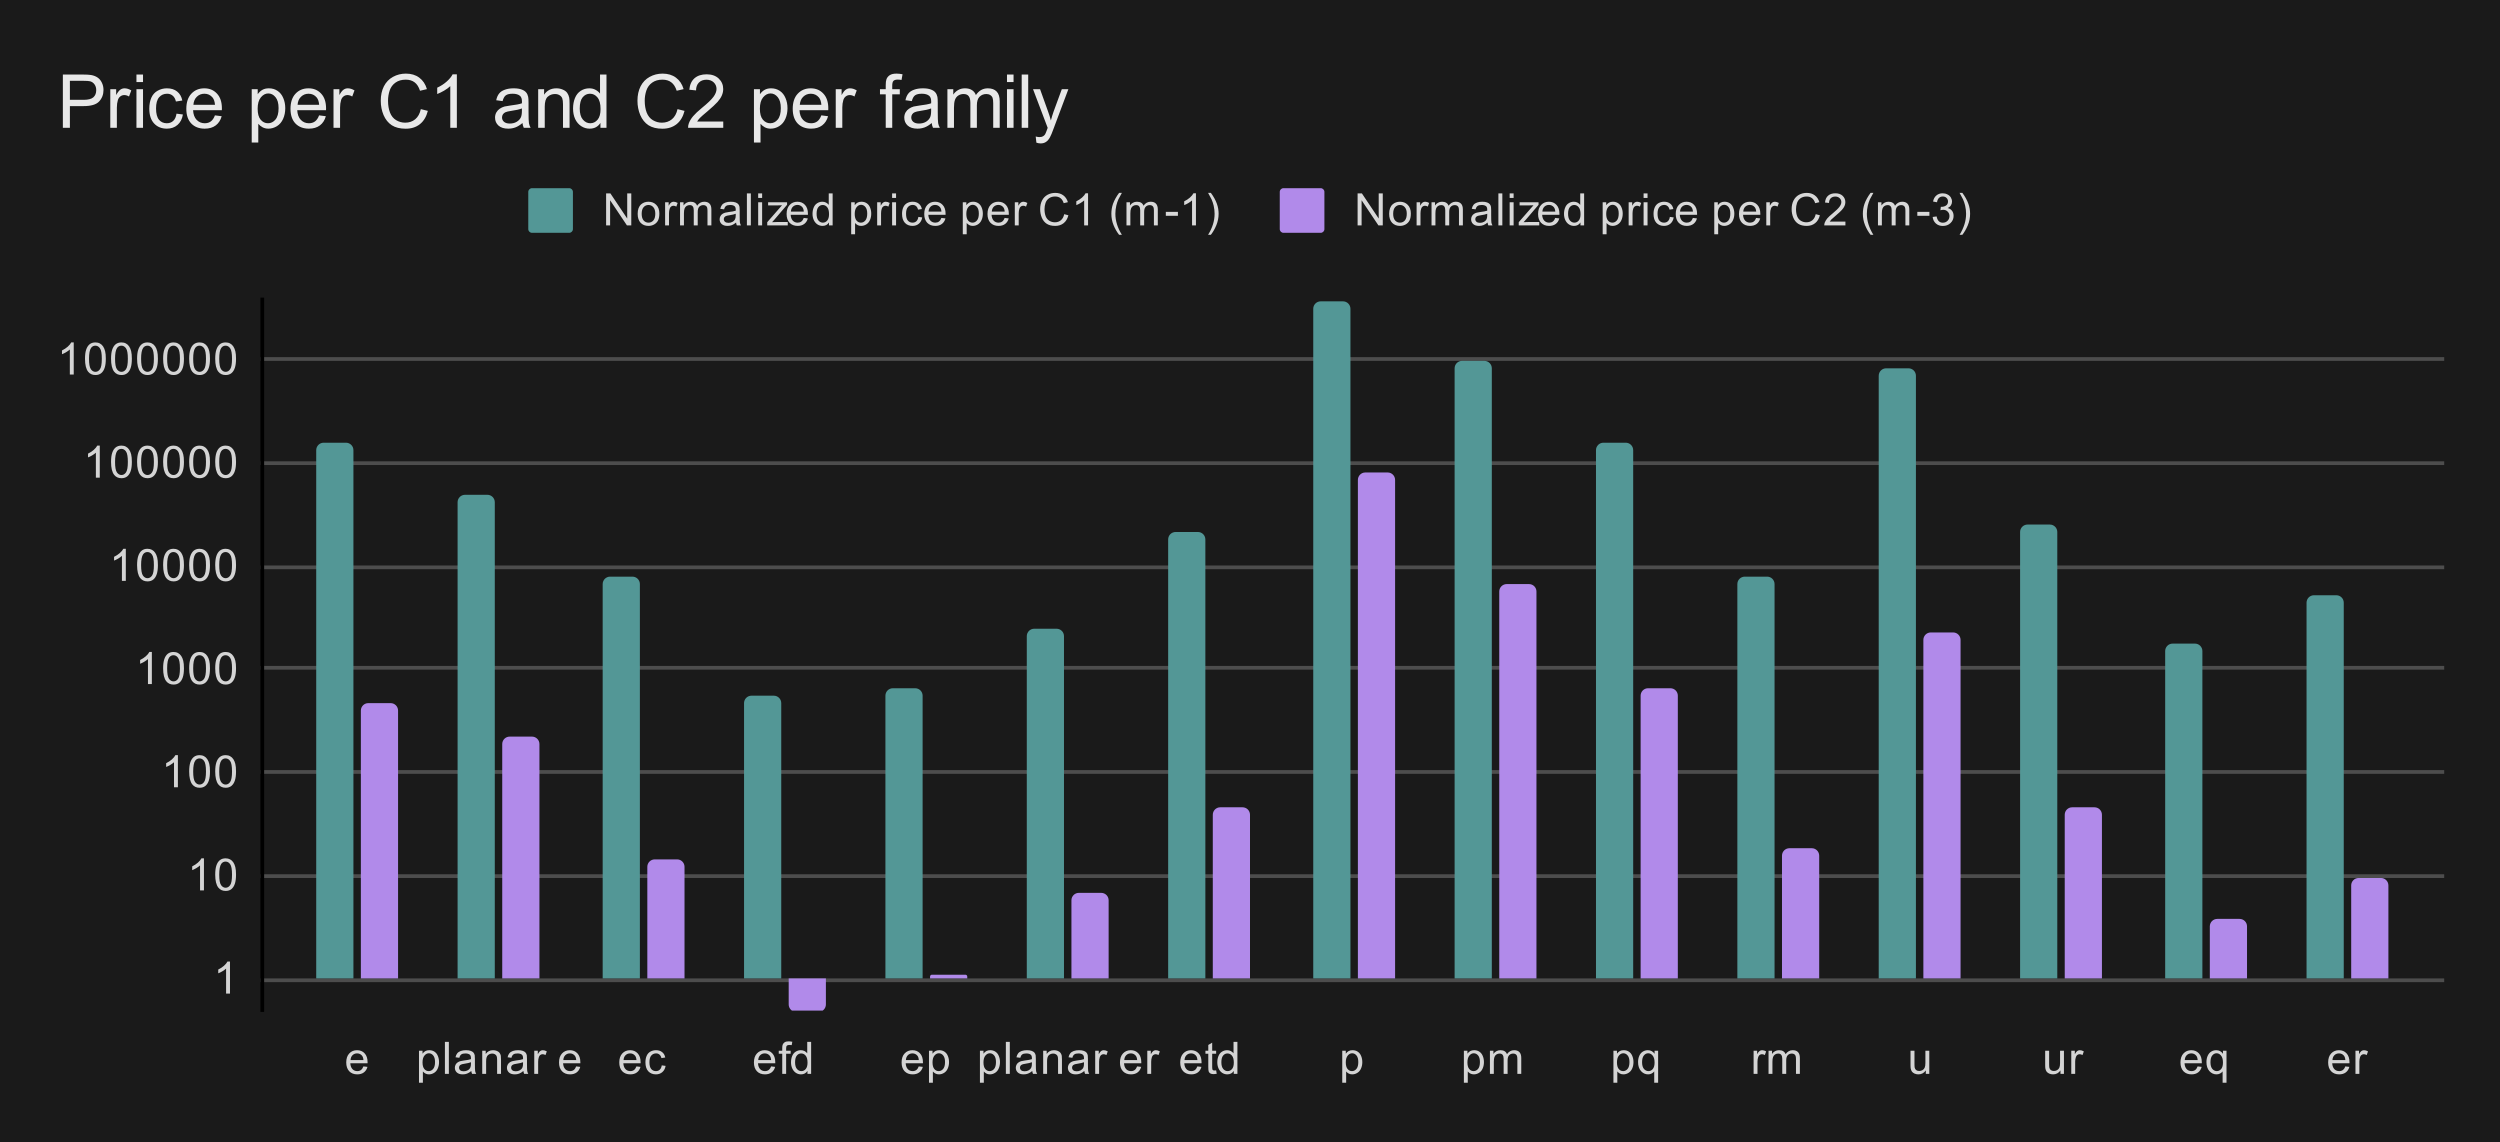 <svg version="1.1" viewBox="0.0 0.0 672.0 307.0" fill="none" stroke="none" stroke-linecap="square" stroke-miterlimit="10" width="672" height="307" xmlns:xlink="http://www.w3.org/1999/xlink" xmlns="http://www.w3.org/2000/svg"><path fill="#1a1a1a" d="M0 0L672.0 0L672.0 307.0L0 307.0L0 0Z" fill-rule="nonzero"/><path stroke="#4d4d4d" stroke-width="1.0" stroke-linecap="butt" d="M70.5 263.5L656.5 263.5" fill-rule="nonzero"/><path stroke="#4d4d4d" stroke-width="1.0" stroke-linecap="butt" d="M70.5 235.5L656.5 235.5" fill-rule="nonzero"/><path stroke="#4d4d4d" stroke-width="1.0" stroke-linecap="butt" d="M70.5 207.5L656.5 207.5" fill-rule="nonzero"/><path stroke="#4d4d4d" stroke-width="1.0" stroke-linecap="butt" d="M70.5 179.5L656.5 179.5" fill-rule="nonzero"/><path stroke="#4d4d4d" stroke-width="1.0" stroke-linecap="butt" d="M70.5 152.5L656.5 152.5" fill-rule="nonzero"/><path stroke="#4d4d4d" stroke-width="1.0" stroke-linecap="butt" d="M70.5 124.5L656.5 124.5" fill-rule="nonzero"/><path stroke="#4d4d4d" stroke-width="1.0" stroke-linecap="butt" d="M70.5 96.5L656.5 96.5" fill-rule="nonzero"/><path stroke="#000000" stroke-width="1.0" stroke-linecap="butt" d="M70.5 271.5L70.5 80.5" fill-rule="nonzero"/><clipPath id="id_0"><path d="M70.35 80.817L656.65 80.817L656.65 271.65L70.35 271.65L70.35 80.817Z" clip-rule="nonzero"/></clipPath><path stroke="#000000" stroke-width="2.0" stroke-linecap="butt" stroke-opacity="0.0" clip-path="url(#id_0)" d="M95.0 263.0L85.0 263.0L85.0 121.0C85.0 119.895 85.895 119.0 87.0 119.0L93.0 119.0C94.105 119.0 95.0 119.895 95.0 121.0Z" fill-rule="nonzero"/><path fill="#539796" clip-path="url(#id_0)" d="M95.0 263.0L85.0 263.0L85.0 121.0C85.0 119.895 85.895 119.0 87.0 119.0L93.0 119.0C94.105 119.0 95.0 119.895 95.0 121.0Z" fill-rule="nonzero"/><path stroke="#000000" stroke-width="2.0" stroke-linecap="butt" stroke-opacity="0.0" clip-path="url(#id_0)" d="M133.0 263.0L123.0 263.0L123.0 135.0C123.0 133.895 123.895 133.0 125.0 133.0L131.0 133.0C132.105 133.0 133.0 133.895 133.0 135.0Z" fill-rule="nonzero"/><path fill="#539796" clip-path="url(#id_0)" d="M133.0 263.0L123.0 263.0L123.0 135.0C123.0 133.895 123.895 133.0 125.0 133.0L131.0 133.0C132.105 133.0 133.0 133.895 133.0 135.0Z" fill-rule="nonzero"/><path stroke="#000000" stroke-width="2.0" stroke-linecap="butt" stroke-opacity="0.0" clip-path="url(#id_0)" d="M172.0 263.0L162.0 263.0L162.0 157.0C162.0 155.895 162.895 155.0 164.0 155.0L170.0 155.0C171.105 155.0 172.0 155.895 172.0 157.0Z" fill-rule="nonzero"/><path fill="#539796" clip-path="url(#id_0)" d="M172.0 263.0L162.0 263.0L162.0 157.0C162.0 155.895 162.895 155.0 164.0 155.0L170.0 155.0C171.105 155.0 172.0 155.895 172.0 157.0Z" fill-rule="nonzero"/><path stroke="#000000" stroke-width="2.0" stroke-linecap="butt" stroke-opacity="0.0" clip-path="url(#id_0)" d="M210.0 263.0L200.0 263.0L200.0 189.0C200.0 187.895 200.895 187.0 202.0 187.0L208.0 187.0C209.105 187.0 210.0 187.895 210.0 189.0Z" fill-rule="nonzero"/><path fill="#539796" clip-path="url(#id_0)" d="M210.0 263.0L200.0 263.0L200.0 189.0C200.0 187.895 200.895 187.0 202.0 187.0L208.0 187.0C209.105 187.0 210.0 187.895 210.0 189.0Z" fill-rule="nonzero"/><path stroke="#000000" stroke-width="2.0" stroke-linecap="butt" stroke-opacity="0.0" clip-path="url(#id_0)" d="M248.0 263.0L238.0 263.0L238.0 187.0C238.0 185.895 238.895 185.0 240.0 185.0L246.0 185.0C247.105 185.0 248.0 185.895 248.0 187.0Z" fill-rule="nonzero"/><path fill="#539796" clip-path="url(#id_0)" d="M248.0 263.0L238.0 263.0L238.0 187.0C238.0 185.895 238.895 185.0 240.0 185.0L246.0 185.0C247.105 185.0 248.0 185.895 248.0 187.0Z" fill-rule="nonzero"/><path stroke="#000000" stroke-width="2.0" stroke-linecap="butt" stroke-opacity="0.0" clip-path="url(#id_0)" d="M286.0 263.0L276.0 263.0L276.0 171.0C276.0 169.895 276.895 169.0 278.0 169.0L284.0 169.0C285.105 169.0 286.0 169.895 286.0 171.0Z" fill-rule="nonzero"/><path fill="#539796" clip-path="url(#id_0)" d="M286.0 263.0L276.0 263.0L276.0 171.0C276.0 169.895 276.895 169.0 278.0 169.0L284.0 169.0C285.105 169.0 286.0 169.895 286.0 171.0Z" fill-rule="nonzero"/><path stroke="#000000" stroke-width="2.0" stroke-linecap="butt" stroke-opacity="0.0" clip-path="url(#id_0)" d="M324.0 263.0L314.0 263.0L314.0 145.0C314.0 143.895 314.895 143.0 316.0 143.0L322.0 143.0C323.105 143.0 324.0 143.895 324.0 145.0Z" fill-rule="nonzero"/><path fill="#539796" clip-path="url(#id_0)" d="M324.0 263.0L314.0 263.0L314.0 145.0C314.0 143.895 314.895 143.0 316.0 143.0L322.0 143.0C323.105 143.0 324.0 143.895 324.0 145.0Z" fill-rule="nonzero"/><path stroke="#000000" stroke-width="2.0" stroke-linecap="butt" stroke-opacity="0.0" clip-path="url(#id_0)" d="M363.0 263.0L353.0 263.0L353.0 83.0C353.0 81.895 353.895 81.0 355.0 81.0L361.0 81.0C362.105 81.0 363.0 81.895 363.0 83.0Z" fill-rule="nonzero"/><path fill="#539796" clip-path="url(#id_0)" d="M363.0 263.0L353.0 263.0L353.0 83.0C353.0 81.895 353.895 81.0 355.0 81.0L361.0 81.0C362.105 81.0 363.0 81.895 363.0 83.0Z" fill-rule="nonzero"/><path stroke="#000000" stroke-width="2.0" stroke-linecap="butt" stroke-opacity="0.0" clip-path="url(#id_0)" d="M401.0 263.0L391.0 263.0L391.0 99.0C391.0 97.895 391.895 97.0 393.0 97.0L399.0 97.0C400.105 97.0 401.0 97.895 401.0 99.0Z" fill-rule="nonzero"/><path fill="#539796" clip-path="url(#id_0)" d="M401.0 263.0L391.0 263.0L391.0 99.0C391.0 97.895 391.895 97.0 393.0 97.0L399.0 97.0C400.105 97.0 401.0 97.895 401.0 99.0Z" fill-rule="nonzero"/><path stroke="#000000" stroke-width="2.0" stroke-linecap="butt" stroke-opacity="0.0" clip-path="url(#id_0)" d="M439.0 263.0L429.0 263.0L429.0 121.0C429.0 119.895 429.895 119.0 431.0 119.0L437.0 119.0C438.105 119.0 439.0 119.895 439.0 121.0Z" fill-rule="nonzero"/><path fill="#539796" clip-path="url(#id_0)" d="M439.0 263.0L429.0 263.0L429.0 121.0C429.0 119.895 429.895 119.0 431.0 119.0L437.0 119.0C438.105 119.0 439.0 119.895 439.0 121.0Z" fill-rule="nonzero"/><path stroke="#000000" stroke-width="2.0" stroke-linecap="butt" stroke-opacity="0.0" clip-path="url(#id_0)" d="M477.0 263.0L467.0 263.0L467.0 157.0C467.0 155.895 467.895 155.0 469.0 155.0L475.0 155.0C476.105 155.0 477.0 155.895 477.0 157.0Z" fill-rule="nonzero"/><path fill="#539796" clip-path="url(#id_0)" d="M477.0 263.0L467.0 263.0L467.0 157.0C467.0 155.895 467.895 155.0 469.0 155.0L475.0 155.0C476.105 155.0 477.0 155.895 477.0 157.0Z" fill-rule="nonzero"/><path stroke="#000000" stroke-width="2.0" stroke-linecap="butt" stroke-opacity="0.0" clip-path="url(#id_0)" d="M515.0 263.0L505.0 263.0L505.0 101.0C505.0 99.895 505.895 99.0 507.0 99.0L513.0 99.0C514.105 99.0 515.0 99.895 515.0 101.0Z" fill-rule="nonzero"/><path fill="#539796" clip-path="url(#id_0)" d="M515.0 263.0L505.0 263.0L505.0 101.0C505.0 99.895 505.895 99.0 507.0 99.0L513.0 99.0C514.105 99.0 515.0 99.895 515.0 101.0Z" fill-rule="nonzero"/><path stroke="#000000" stroke-width="2.0" stroke-linecap="butt" stroke-opacity="0.0" clip-path="url(#id_0)" d="M553.0 263.0L543.0 263.0L543.0 143.0C543.0 141.895 543.895 141.0 545.0 141.0L551.0 141.0C552.105 141.0 553.0 141.895 553.0 143.0Z" fill-rule="nonzero"/><path fill="#539796" clip-path="url(#id_0)" d="M553.0 263.0L543.0 263.0L543.0 143.0C543.0 141.895 543.895 141.0 545.0 141.0L551.0 141.0C552.105 141.0 553.0 141.895 553.0 143.0Z" fill-rule="nonzero"/><path stroke="#000000" stroke-width="2.0" stroke-linecap="butt" stroke-opacity="0.0" clip-path="url(#id_0)" d="M592.0 263.0L582.0 263.0L582.0 175.0C582.0 173.895 582.895 173.0 584.0 173.0L590.0 173.0C591.105 173.0 592.0 173.895 592.0 175.0Z" fill-rule="nonzero"/><path fill="#539796" clip-path="url(#id_0)" d="M592.0 263.0L582.0 263.0L582.0 175.0C582.0 173.895 582.895 173.0 584.0 173.0L590.0 173.0C591.105 173.0 592.0 173.895 592.0 175.0Z" fill-rule="nonzero"/><path stroke="#000000" stroke-width="2.0" stroke-linecap="butt" stroke-opacity="0.0" clip-path="url(#id_0)" d="M630.0 263.0L620.0 263.0L620.0 162.0C620.0 160.895 620.895 160.0 622.0 160.0L628.0 160.0C629.105 160.0 630.0 160.895 630.0 162.0Z" fill-rule="nonzero"/><path fill="#539796" clip-path="url(#id_0)" d="M630.0 263.0L620.0 263.0L620.0 162.0C620.0 160.895 620.895 160.0 622.0 160.0L628.0 160.0C629.105 160.0 630.0 160.895 630.0 162.0Z" fill-rule="nonzero"/><path stroke="#000000" stroke-width="2.0" stroke-linecap="butt" stroke-opacity="0.0" clip-path="url(#id_0)" d="M107.0 263.0L97.0 263.0L97.0 191.0C97.0 189.895 97.895 189.0 99.0 189.0L105.0 189.0C106.105 189.0 107.0 189.895 107.0 191.0Z" fill-rule="nonzero"/><path fill="#b18aea" clip-path="url(#id_0)" d="M107.0 263.0L97.0 263.0L97.0 191.0C97.0 189.895 97.895 189.0 99.0 189.0L105.0 189.0C106.105 189.0 107.0 189.895 107.0 191.0Z" fill-rule="nonzero"/><path stroke="#000000" stroke-width="2.0" stroke-linecap="butt" stroke-opacity="0.0" clip-path="url(#id_0)" d="M145.0 263.0L135.0 263.0L135.0 200.0C135.0 198.895 135.895 198.0 137.0 198.0L143.0 198.0C144.105 198.0 145.0 198.895 145.0 200.0Z" fill-rule="nonzero"/><path fill="#b18aea" clip-path="url(#id_0)" d="M145.0 263.0L135.0 263.0L135.0 200.0C135.0 198.895 135.895 198.0 137.0 198.0L143.0 198.0C144.105 198.0 145.0 198.895 145.0 200.0Z" fill-rule="nonzero"/><path stroke="#000000" stroke-width="2.0" stroke-linecap="butt" stroke-opacity="0.0" clip-path="url(#id_0)" d="M184.0 263.0L174.0 263.0L174.0 233.0C174.0 231.895 174.895 231.0 176.0 231.0L182.0 231.0C183.105 231.0 184.0 231.895 184.0 233.0Z" fill-rule="nonzero"/><path fill="#b18aea" clip-path="url(#id_0)" d="M184.0 263.0L174.0 263.0L174.0 233.0C174.0 231.895 174.895 231.0 176.0 231.0L182.0 231.0C183.105 231.0 184.0 231.895 184.0 233.0Z" fill-rule="nonzero"/><path stroke="#000000" stroke-width="2.0" stroke-linecap="butt" stroke-opacity="0.0" clip-path="url(#id_0)" d="M222.0 263.0L212.0 263.0L212.0 270.0C212.0 271.105 212.895 272.0 214.0 272.0L220.0 272.0C221.105 272.0 222.0 271.105 222.0 270.0Z" fill-rule="nonzero"/><path fill="#b18aea" clip-path="url(#id_0)" d="M222.0 263.0L212.0 263.0L212.0 270.0C212.0 271.105 212.895 272.0 214.0 272.0L220.0 272.0C221.105 272.0 222.0 271.105 222.0 270.0Z" fill-rule="nonzero"/><path stroke="#000000" stroke-width="2.0" stroke-linecap="butt" stroke-opacity="0.0" clip-path="url(#id_0)" d="M260.0 263.0L250.0 263.0L250.0 262.5C250.0 262.224 250.224 262.0 250.5 262.0L259.5 262.0C259.776 262.0 260.0 262.224 260.0 262.5Z" fill-rule="nonzero"/><path fill="#b18aea" clip-path="url(#id_0)" d="M260.0 263.0L250.0 263.0L250.0 262.5C250.0 262.224 250.224 262.0 250.5 262.0L259.5 262.0C259.776 262.0 260.0 262.224 260.0 262.5Z" fill-rule="nonzero"/><path stroke="#000000" stroke-width="2.0" stroke-linecap="butt" stroke-opacity="0.0" clip-path="url(#id_0)" d="M298.0 263.0L288.0 263.0L288.0 242.0C288.0 240.895 288.895 240.0 290.0 240.0L296.0 240.0C297.105 240.0 298.0 240.895 298.0 242.0Z" fill-rule="nonzero"/><path fill="#b18aea" clip-path="url(#id_0)" d="M298.0 263.0L288.0 263.0L288.0 242.0C288.0 240.895 288.895 240.0 290.0 240.0L296.0 240.0C297.105 240.0 298.0 240.895 298.0 242.0Z" fill-rule="nonzero"/><path stroke="#000000" stroke-width="2.0" stroke-linecap="butt" stroke-opacity="0.0" clip-path="url(#id_0)" d="M336.0 263.0L326.0 263.0L326.0 219.0C326.0 217.895 326.895 217.0 328.0 217.0L334.0 217.0C335.105 217.0 336.0 217.895 336.0 219.0Z" fill-rule="nonzero"/><path fill="#b18aea" clip-path="url(#id_0)" d="M336.0 263.0L326.0 263.0L326.0 219.0C326.0 217.895 326.895 217.0 328.0 217.0L334.0 217.0C335.105 217.0 336.0 217.895 336.0 219.0Z" fill-rule="nonzero"/><path stroke="#000000" stroke-width="2.0" stroke-linecap="butt" stroke-opacity="0.0" clip-path="url(#id_0)" d="M375.0 263.0L365.0 263.0L365.0 129.0C365.0 127.895 365.895 127.0 367.0 127.0L373.0 127.0C374.105 127.0 375.0 127.895 375.0 129.0Z" fill-rule="nonzero"/><path fill="#b18aea" clip-path="url(#id_0)" d="M375.0 263.0L365.0 263.0L365.0 129.0C365.0 127.895 365.895 127.0 367.0 127.0L373.0 127.0C374.105 127.0 375.0 127.895 375.0 129.0Z" fill-rule="nonzero"/><path stroke="#000000" stroke-width="2.0" stroke-linecap="butt" stroke-opacity="0.0" clip-path="url(#id_0)" d="M413.0 263.0L403.0 263.0L403.0 159.0C403.0 157.895 403.895 157.0 405.0 157.0L411.0 157.0C412.105 157.0 413.0 157.895 413.0 159.0Z" fill-rule="nonzero"/><path fill="#b18aea" clip-path="url(#id_0)" d="M413.0 263.0L403.0 263.0L403.0 159.0C403.0 157.895 403.895 157.0 405.0 157.0L411.0 157.0C412.105 157.0 413.0 157.895 413.0 159.0Z" fill-rule="nonzero"/><path stroke="#000000" stroke-width="2.0" stroke-linecap="butt" stroke-opacity="0.0" clip-path="url(#id_0)" d="M451.0 263.0L441.0 263.0L441.0 187.0C441.0 185.895 441.895 185.0 443.0 185.0L449.0 185.0C450.105 185.0 451.0 185.895 451.0 187.0Z" fill-rule="nonzero"/><path fill="#b18aea" clip-path="url(#id_0)" d="M451.0 263.0L441.0 263.0L441.0 187.0C441.0 185.895 441.895 185.0 443.0 185.0L449.0 185.0C450.105 185.0 451.0 185.895 451.0 187.0Z" fill-rule="nonzero"/><path stroke="#000000" stroke-width="2.0" stroke-linecap="butt" stroke-opacity="0.0" clip-path="url(#id_0)" d="M489.0 263.0L479.0 263.0L479.0 230.0C479.0 228.895 479.895 228.0 481.0 228.0L487.0 228.0C488.105 228.0 489.0 228.895 489.0 230.0Z" fill-rule="nonzero"/><path fill="#b18aea" clip-path="url(#id_0)" d="M489.0 263.0L479.0 263.0L479.0 230.0C479.0 228.895 479.895 228.0 481.0 228.0L487.0 228.0C488.105 228.0 489.0 228.895 489.0 230.0Z" fill-rule="nonzero"/><path stroke="#000000" stroke-width="2.0" stroke-linecap="butt" stroke-opacity="0.0" clip-path="url(#id_0)" d="M527.0 263.0L517.0 263.0L517.0 172.0C517.0 170.895 517.895 170.0 519.0 170.0L525.0 170.0C526.105 170.0 527.0 170.895 527.0 172.0Z" fill-rule="nonzero"/><path fill="#b18aea" clip-path="url(#id_0)" d="M527.0 263.0L517.0 263.0L517.0 172.0C517.0 170.895 517.895 170.0 519.0 170.0L525.0 170.0C526.105 170.0 527.0 170.895 527.0 172.0Z" fill-rule="nonzero"/><path stroke="#000000" stroke-width="2.0" stroke-linecap="butt" stroke-opacity="0.0" clip-path="url(#id_0)" d="M565.0 263.0L555.0 263.0L555.0 219.0C555.0 217.895 555.895 217.0 557.0 217.0L563.0 217.0C564.105 217.0 565.0 217.895 565.0 219.0Z" fill-rule="nonzero"/><path fill="#b18aea" clip-path="url(#id_0)" d="M565.0 263.0L555.0 263.0L555.0 219.0C555.0 217.895 555.895 217.0 557.0 217.0L563.0 217.0C564.105 217.0 565.0 217.895 565.0 219.0Z" fill-rule="nonzero"/><path stroke="#000000" stroke-width="2.0" stroke-linecap="butt" stroke-opacity="0.0" clip-path="url(#id_0)" d="M604.0 263.0L594.0 263.0L594.0 249.0C594.0 247.895 594.895 247.0 596.0 247.0L602.0 247.0C603.105 247.0 604.0 247.895 604.0 249.0Z" fill-rule="nonzero"/><path fill="#b18aea" clip-path="url(#id_0)" d="M604.0 263.0L594.0 263.0L594.0 249.0C594.0 247.895 594.895 247.0 596.0 247.0L602.0 247.0C603.105 247.0 604.0 247.895 604.0 249.0Z" fill-rule="nonzero"/><path stroke="#000000" stroke-width="2.0" stroke-linecap="butt" stroke-opacity="0.0" clip-path="url(#id_0)" d="M642.0 263.0L632.0 263.0L632.0 238.0C632.0 236.895 632.895 236.0 634.0 236.0L640.0 236.0C641.105 236.0 642.0 236.895 642.0 238.0Z" fill-rule="nonzero"/><path fill="#b18aea" clip-path="url(#id_0)" d="M642.0 263.0L632.0 263.0L632.0 238.0C632.0 236.895 632.895 236.0 634.0 236.0L640.0 236.0C641.105 236.0 642.0 236.895 642.0 238.0Z" fill-rule="nonzero"/><path fill="#d4d4d4" d="M61.819 267.079L60.772 267.079L60.772 260.361Q60.381 260.72 59.756 261.095Q59.147 261.454 58.663 261.626L58.663 260.611Q59.538 260.189 60.194 259.611Q60.866 259.017 61.147 258.454L61.819 258.454L61.819 267.079Z" fill-rule="nonzero"/><path fill="#d4d4d4" d="M54.819 239.344L53.772 239.344L53.772 232.625Q53.381 232.985 52.756 233.36Q52.147 233.719 51.663 233.891L51.663 232.875Q52.538 232.453 53.194 231.875Q53.866 231.282 54.147 230.719L54.819 230.719L54.819 239.344ZM57.85 235.11Q57.85 233.578 58.163 232.657Q58.475 231.719 59.084 231.219Q59.709 230.719 60.647 230.719Q61.334 230.719 61.85 231Q62.381 231.282 62.725 231.813Q63.069 232.328 63.256 233.078Q63.444 233.828 63.444 235.11Q63.444 236.625 63.131 237.547Q62.834 238.469 62.209 238.985Q61.6 239.485 60.647 239.485Q59.413 239.485 58.694 238.594Q57.85 237.532 57.85 235.11ZM58.928 235.11Q58.928 237.219 59.428 237.922Q59.928 238.625 60.647 238.625Q61.381 238.625 61.866 237.922Q62.366 237.219 62.366 235.11Q62.366 232.985 61.866 232.297Q61.381 231.594 60.631 231.594Q59.913 231.594 59.475 232.203Q58.928 232.985 58.928 235.11Z" fill-rule="nonzero"/><path fill="#d4d4d4" d="M47.819 211.609L46.772 211.609L46.772 204.89Q46.381 205.249 45.756 205.624Q45.147 205.984 44.663 206.156L44.663 205.14Q45.538 204.718 46.194 204.14Q46.866 203.546 47.147 202.984L47.819 202.984L47.819 211.609ZM50.85 207.374Q50.85 205.843 51.163 204.921Q51.475 203.984 52.084 203.484Q52.709 202.984 53.647 202.984Q54.334 202.984 54.85 203.265Q55.381 203.546 55.725 204.077Q56.069 204.593 56.256 205.343Q56.444 206.093 56.444 207.374Q56.444 208.89 56.131 209.812Q55.834 210.734 55.209 211.249Q54.6 211.749 53.647 211.749Q52.413 211.749 51.694 210.859Q50.85 209.796 50.85 207.374ZM51.928 207.374Q51.928 209.484 52.428 210.187Q52.928 210.89 53.647 210.89Q54.381 210.89 54.866 210.187Q55.366 209.484 55.366 207.374Q55.366 205.249 54.866 204.562Q54.381 203.859 53.631 203.859Q52.913 203.859 52.475 204.468Q51.928 205.249 51.928 207.374ZM57.85 207.374Q57.85 205.843 58.163 204.921Q58.475 203.984 59.084 203.484Q59.709 202.984 60.647 202.984Q61.334 202.984 61.85 203.265Q62.381 203.546 62.725 204.077Q63.069 204.593 63.256 205.343Q63.444 206.093 63.444 207.374Q63.444 208.89 63.131 209.812Q62.834 210.734 62.209 211.249Q61.6 211.749 60.647 211.749Q59.413 211.749 58.694 210.859Q57.85 209.796 57.85 207.374ZM58.928 207.374Q58.928 209.484 59.428 210.187Q59.928 210.89 60.647 210.89Q61.381 210.89 61.866 210.187Q62.366 209.484 62.366 207.374Q62.366 205.249 61.866 204.562Q61.381 203.859 60.631 203.859Q59.913 203.859 59.475 204.468Q58.928 205.249 58.928 207.374Z" fill-rule="nonzero"/><path fill="#d4d4d4" d="M40.819 183.873L39.772 183.873L39.772 177.155Q39.381 177.514 38.756 177.889Q38.147 178.248 37.663 178.42L37.663 177.405Q38.538 176.983 39.194 176.405Q39.866 175.811 40.147 175.248L40.819 175.248L40.819 183.873ZM43.85 179.639Q43.85 178.108 44.163 177.186Q44.475 176.248 45.084 175.748Q45.709 175.248 46.647 175.248Q47.334 175.248 47.85 175.53Q48.381 175.811 48.725 176.342Q49.069 176.858 49.256 177.608Q49.444 178.358 49.444 179.639Q49.444 181.155 49.131 182.077Q48.834 182.998 48.209 183.514Q47.6 184.014 46.647 184.014Q45.413 184.014 44.694 183.123Q43.85 182.061 43.85 179.639ZM44.928 179.639Q44.928 181.748 45.428 182.452Q45.928 183.155 46.647 183.155Q47.381 183.155 47.866 182.452Q48.366 181.748 48.366 179.639Q48.366 177.514 47.866 176.827Q47.381 176.123 46.631 176.123Q45.913 176.123 45.475 176.733Q44.928 177.514 44.928 179.639ZM50.85 179.639Q50.85 178.108 51.163 177.186Q51.475 176.248 52.084 175.748Q52.709 175.248 53.647 175.248Q54.334 175.248 54.85 175.53Q55.381 175.811 55.725 176.342Q56.069 176.858 56.256 177.608Q56.444 178.358 56.444 179.639Q56.444 181.155 56.131 182.077Q55.834 182.998 55.209 183.514Q54.6 184.014 53.647 184.014Q52.413 184.014 51.694 183.123Q50.85 182.061 50.85 179.639ZM51.928 179.639Q51.928 181.748 52.428 182.452Q52.928 183.155 53.647 183.155Q54.381 183.155 54.866 182.452Q55.366 181.748 55.366 179.639Q55.366 177.514 54.866 176.827Q54.381 176.123 53.631 176.123Q52.913 176.123 52.475 176.733Q51.928 177.514 51.928 179.639ZM57.85 179.639Q57.85 178.108 58.163 177.186Q58.475 176.248 59.084 175.748Q59.709 175.248 60.647 175.248Q61.334 175.248 61.85 175.53Q62.381 175.811 62.725 176.342Q63.069 176.858 63.256 177.608Q63.444 178.358 63.444 179.639Q63.444 181.155 63.131 182.077Q62.834 182.998 62.209 183.514Q61.6 184.014 60.647 184.014Q59.413 184.014 58.694 183.123Q57.85 182.061 57.85 179.639ZM58.928 179.639Q58.928 181.748 59.428 182.452Q59.928 183.155 60.647 183.155Q61.381 183.155 61.866 182.452Q62.366 181.748 62.366 179.639Q62.366 177.514 61.866 176.827Q61.381 176.123 60.631 176.123Q59.913 176.123 59.475 176.733Q58.928 177.514 58.928 179.639Z" fill-rule="nonzero"/><path fill="#d4d4d4" d="M33.819 156.138L32.772 156.138L32.772 149.419Q32.381 149.779 31.756 150.154Q31.147 150.513 30.663 150.685L30.663 149.669Q31.538 149.247 32.194 148.669Q32.866 148.076 33.147 147.513L33.819 147.513L33.819 156.138ZM36.85 151.904Q36.85 150.372 37.163 149.451Q37.475 148.513 38.084 148.013Q38.709 147.513 39.647 147.513Q40.334 147.513 40.85 147.794Q41.381 148.076 41.725 148.607Q42.069 149.122 42.256 149.872Q42.444 150.622 42.444 151.904Q42.444 153.419 42.131 154.341Q41.834 155.263 41.209 155.779Q40.6 156.279 39.647 156.279Q38.413 156.279 37.694 155.388Q36.85 154.326 36.85 151.904ZM37.928 151.904Q37.928 154.013 38.428 154.716Q38.928 155.419 39.647 155.419Q40.381 155.419 40.866 154.716Q41.366 154.013 41.366 151.904Q41.366 149.779 40.866 149.091Q40.381 148.388 39.631 148.388Q38.913 148.388 38.475 148.997Q37.928 149.779 37.928 151.904ZM43.85 151.904Q43.85 150.372 44.163 149.451Q44.475 148.513 45.084 148.013Q45.709 147.513 46.647 147.513Q47.334 147.513 47.85 147.794Q48.381 148.076 48.725 148.607Q49.069 149.122 49.256 149.872Q49.444 150.622 49.444 151.904Q49.444 153.419 49.131 154.341Q48.834 155.263 48.209 155.779Q47.6 156.279 46.647 156.279Q45.413 156.279 44.694 155.388Q43.85 154.326 43.85 151.904ZM44.928 151.904Q44.928 154.013 45.428 154.716Q45.928 155.419 46.647 155.419Q47.381 155.419 47.866 154.716Q48.366 154.013 48.366 151.904Q48.366 149.779 47.866 149.091Q47.381 148.388 46.631 148.388Q45.913 148.388 45.475 148.997Q44.928 149.779 44.928 151.904ZM50.85 151.904Q50.85 150.372 51.163 149.451Q51.475 148.513 52.084 148.013Q52.709 147.513 53.647 147.513Q54.334 147.513 54.85 147.794Q55.381 148.076 55.725 148.607Q56.069 149.122 56.256 149.872Q56.444 150.622 56.444 151.904Q56.444 153.419 56.131 154.341Q55.834 155.263 55.209 155.779Q54.6 156.279 53.647 156.279Q52.413 156.279 51.694 155.388Q50.85 154.326 50.85 151.904ZM51.928 151.904Q51.928 154.013 52.428 154.716Q52.928 155.419 53.647 155.419Q54.381 155.419 54.866 154.716Q55.366 154.013 55.366 151.904Q55.366 149.779 54.866 149.091Q54.381 148.388 53.631 148.388Q52.913 148.388 52.475 148.997Q51.928 149.779 51.928 151.904ZM57.85 151.904Q57.85 150.372 58.163 149.451Q58.475 148.513 59.084 148.013Q59.709 147.513 60.647 147.513Q61.334 147.513 61.85 147.794Q62.381 148.076 62.725 148.607Q63.069 149.122 63.256 149.872Q63.444 150.622 63.444 151.904Q63.444 153.419 63.131 154.341Q62.834 155.263 62.209 155.779Q61.6 156.279 60.647 156.279Q59.413 156.279 58.694 155.388Q57.85 154.326 57.85 151.904ZM58.928 151.904Q58.928 154.013 59.428 154.716Q59.928 155.419 60.647 155.419Q61.381 155.419 61.866 154.716Q62.366 154.013 62.366 151.904Q62.366 149.779 61.866 149.091Q61.381 148.388 60.631 148.388Q59.913 148.388 59.475 148.997Q58.928 149.779 58.928 151.904Z" fill-rule="nonzero"/><path fill="#d4d4d4" d="M26.819 128.403L25.772 128.403L25.772 121.684Q25.381 122.043 24.756 122.418Q24.147 122.778 23.663 122.95L23.663 121.934Q24.538 121.512 25.194 120.934Q25.866 120.34 26.147 119.778L26.819 119.778L26.819 128.403ZM29.85 124.168Q29.85 122.637 30.163 121.715Q30.475 120.778 31.084 120.278Q31.709 119.778 32.647 119.778Q33.334 119.778 33.85 120.059Q34.381 120.34 34.725 120.872Q35.069 121.387 35.256 122.137Q35.444 122.887 35.444 124.168Q35.444 125.684 35.131 126.606Q34.834 127.528 34.209 128.043Q33.6 128.543 32.647 128.543Q31.413 128.543 30.694 127.653Q29.85 126.59 29.85 124.168ZM30.928 124.168Q30.928 126.278 31.428 126.981Q31.928 127.684 32.647 127.684Q33.381 127.684 33.866 126.981Q34.366 126.278 34.366 124.168Q34.366 122.043 33.866 121.356Q33.381 120.653 32.631 120.653Q31.913 120.653 31.475 121.262Q30.928 122.043 30.928 124.168ZM36.85 124.168Q36.85 122.637 37.163 121.715Q37.475 120.778 38.084 120.278Q38.709 119.778 39.647 119.778Q40.334 119.778 40.85 120.059Q41.381 120.34 41.725 120.872Q42.069 121.387 42.256 122.137Q42.444 122.887 42.444 124.168Q42.444 125.684 42.131 126.606Q41.834 127.528 41.209 128.043Q40.6 128.543 39.647 128.543Q38.413 128.543 37.694 127.653Q36.85 126.59 36.85 124.168ZM37.928 124.168Q37.928 126.278 38.428 126.981Q38.928 127.684 39.647 127.684Q40.381 127.684 40.866 126.981Q41.366 126.278 41.366 124.168Q41.366 122.043 40.866 121.356Q40.381 120.653 39.631 120.653Q38.913 120.653 38.475 121.262Q37.928 122.043 37.928 124.168ZM43.85 124.168Q43.85 122.637 44.163 121.715Q44.475 120.778 45.084 120.278Q45.709 119.778 46.647 119.778Q47.334 119.778 47.85 120.059Q48.381 120.34 48.725 120.872Q49.069 121.387 49.256 122.137Q49.444 122.887 49.444 124.168Q49.444 125.684 49.131 126.606Q48.834 127.528 48.209 128.043Q47.6 128.543 46.647 128.543Q45.413 128.543 44.694 127.653Q43.85 126.59 43.85 124.168ZM44.928 124.168Q44.928 126.278 45.428 126.981Q45.928 127.684 46.647 127.684Q47.381 127.684 47.866 126.981Q48.366 126.278 48.366 124.168Q48.366 122.043 47.866 121.356Q47.381 120.653 46.631 120.653Q45.913 120.653 45.475 121.262Q44.928 122.043 44.928 124.168ZM50.85 124.168Q50.85 122.637 51.163 121.715Q51.475 120.778 52.084 120.278Q52.709 119.778 53.647 119.778Q54.334 119.778 54.85 120.059Q55.381 120.34 55.725 120.872Q56.069 121.387 56.256 122.137Q56.444 122.887 56.444 124.168Q56.444 125.684 56.131 126.606Q55.834 127.528 55.209 128.043Q54.6 128.543 53.647 128.543Q52.413 128.543 51.694 127.653Q50.85 126.59 50.85 124.168ZM51.928 124.168Q51.928 126.278 52.428 126.981Q52.928 127.684 53.647 127.684Q54.381 127.684 54.866 126.981Q55.366 126.278 55.366 124.168Q55.366 122.043 54.866 121.356Q54.381 120.653 53.631 120.653Q52.913 120.653 52.475 121.262Q51.928 122.043 51.928 124.168ZM57.85 124.168Q57.85 122.637 58.163 121.715Q58.475 120.778 59.084 120.278Q59.709 119.778 60.647 119.778Q61.334 119.778 61.85 120.059Q62.381 120.34 62.725 120.872Q63.069 121.387 63.256 122.137Q63.444 122.887 63.444 124.168Q63.444 125.684 63.131 126.606Q62.834 127.528 62.209 128.043Q61.6 128.543 60.647 128.543Q59.413 128.543 58.694 127.653Q57.85 126.59 57.85 124.168ZM58.928 124.168Q58.928 126.278 59.428 126.981Q59.928 127.684 60.647 127.684Q61.381 127.684 61.866 126.981Q62.366 126.278 62.366 124.168Q62.366 122.043 61.866 121.356Q61.381 120.653 60.631 120.653Q59.913 120.653 59.475 121.262Q58.928 122.043 58.928 124.168Z" fill-rule="nonzero"/><path fill="#d4d4d4" d="M19.819 100.667L18.772 100.667L18.772 93.949Q18.381 94.308 17.756 94.683Q17.147 95.042 16.663 95.214L16.663 94.199Q17.538 93.777 18.194 93.199Q18.866 92.605 19.147 92.042L19.819 92.042L19.819 100.667ZM22.85 96.433Q22.85 94.902 23.163 93.98Q23.475 93.042 24.084 92.542Q24.709 92.042 25.647 92.042Q26.334 92.042 26.85 92.324Q27.381 92.605 27.725 93.136Q28.069 93.652 28.256 94.402Q28.444 95.152 28.444 96.433Q28.444 97.949 28.131 98.871Q27.834 99.792 27.209 100.308Q26.6 100.808 25.647 100.808Q24.413 100.808 23.694 99.917Q22.85 98.855 22.85 96.433ZM23.928 96.433Q23.928 98.542 24.428 99.246Q24.928 99.949 25.647 99.949Q26.381 99.949 26.866 99.246Q27.366 98.542 27.366 96.433Q27.366 94.308 26.866 93.621Q26.381 92.917 25.631 92.917Q24.913 92.917 24.475 93.527Q23.928 94.308 23.928 96.433ZM29.85 96.433Q29.85 94.902 30.163 93.98Q30.475 93.042 31.084 92.542Q31.709 92.042 32.647 92.042Q33.334 92.042 33.85 92.324Q34.381 92.605 34.725 93.136Q35.069 93.652 35.256 94.402Q35.444 95.152 35.444 96.433Q35.444 97.949 35.131 98.871Q34.834 99.792 34.209 100.308Q33.6 100.808 32.647 100.808Q31.413 100.808 30.694 99.917Q29.85 98.855 29.85 96.433ZM30.928 96.433Q30.928 98.542 31.428 99.246Q31.928 99.949 32.647 99.949Q33.381 99.949 33.866 99.246Q34.366 98.542 34.366 96.433Q34.366 94.308 33.866 93.621Q33.381 92.917 32.631 92.917Q31.913 92.917 31.475 93.527Q30.928 94.308 30.928 96.433ZM36.85 96.433Q36.85 94.902 37.163 93.98Q37.475 93.042 38.084 92.542Q38.709 92.042 39.647 92.042Q40.334 92.042 40.85 92.324Q41.381 92.605 41.725 93.136Q42.069 93.652 42.256 94.402Q42.444 95.152 42.444 96.433Q42.444 97.949 42.131 98.871Q41.834 99.792 41.209 100.308Q40.6 100.808 39.647 100.808Q38.413 100.808 37.694 99.917Q36.85 98.855 36.85 96.433ZM37.928 96.433Q37.928 98.542 38.428 99.246Q38.928 99.949 39.647 99.949Q40.381 99.949 40.866 99.246Q41.366 98.542 41.366 96.433Q41.366 94.308 40.866 93.621Q40.381 92.917 39.631 92.917Q38.913 92.917 38.475 93.527Q37.928 94.308 37.928 96.433ZM43.85 96.433Q43.85 94.902 44.163 93.98Q44.475 93.042 45.084 92.542Q45.709 92.042 46.647 92.042Q47.334 92.042 47.85 92.324Q48.381 92.605 48.725 93.136Q49.069 93.652 49.256 94.402Q49.444 95.152 49.444 96.433Q49.444 97.949 49.131 98.871Q48.834 99.792 48.209 100.308Q47.6 100.808 46.647 100.808Q45.413 100.808 44.694 99.917Q43.85 98.855 43.85 96.433ZM44.928 96.433Q44.928 98.542 45.428 99.246Q45.928 99.949 46.647 99.949Q47.381 99.949 47.866 99.246Q48.366 98.542 48.366 96.433Q48.366 94.308 47.866 93.621Q47.381 92.917 46.631 92.917Q45.913 92.917 45.475 93.527Q44.928 94.308 44.928 96.433ZM50.85 96.433Q50.85 94.902 51.163 93.98Q51.475 93.042 52.084 92.542Q52.709 92.042 53.647 92.042Q54.334 92.042 54.85 92.324Q55.381 92.605 55.725 93.136Q56.069 93.652 56.256 94.402Q56.444 95.152 56.444 96.433Q56.444 97.949 56.131 98.871Q55.834 99.792 55.209 100.308Q54.6 100.808 53.647 100.808Q52.413 100.808 51.694 99.917Q50.85 98.855 50.85 96.433ZM51.928 96.433Q51.928 98.542 52.428 99.246Q52.928 99.949 53.647 99.949Q54.381 99.949 54.866 99.246Q55.366 98.542 55.366 96.433Q55.366 94.308 54.866 93.621Q54.381 92.917 53.631 92.917Q52.913 92.917 52.475 93.527Q51.928 94.308 51.928 96.433ZM57.85 96.433Q57.85 94.902 58.163 93.98Q58.475 93.042 59.084 92.542Q59.709 92.042 60.647 92.042Q61.334 92.042 61.85 92.324Q62.381 92.605 62.725 93.136Q63.069 93.652 63.256 94.402Q63.444 95.152 63.444 96.433Q63.444 97.949 63.131 98.871Q62.834 99.792 62.209 100.308Q61.6 100.808 60.647 100.808Q59.413 100.808 58.694 99.917Q57.85 98.855 57.85 96.433ZM58.928 96.433Q58.928 98.542 59.428 99.246Q59.928 99.949 60.647 99.949Q61.381 99.949 61.866 99.246Q62.366 98.542 62.366 96.433Q62.366 94.308 61.866 93.621Q61.381 92.917 60.631 92.917Q59.913 92.917 59.475 93.527Q58.928 94.308 58.928 96.433Z" fill-rule="nonzero"/><path fill="#d4d4d4" d="M97.679 286.65L98.773 286.775Q98.523 287.728 97.819 288.259Q97.116 288.791 96.038 288.791Q94.679 288.791 93.866 287.947Q93.069 287.103 93.069 285.587Q93.069 284.025 93.882 283.166Q94.694 282.291 95.976 282.291Q97.226 282.291 98.007 283.134Q98.804 283.978 98.804 285.525Q98.804 285.619 98.804 285.806L94.163 285.806Q94.226 286.837 94.741 287.384Q95.257 287.916 96.038 287.916Q96.616 287.916 97.023 287.619Q97.444 287.306 97.679 286.65ZM94.226 284.947L97.694 284.947Q97.632 284.15 97.304 283.759Q96.788 283.15 95.991 283.15Q95.257 283.15 94.757 283.634Q94.273 284.119 94.226 284.947Z" fill-rule="nonzero"/><path fill="#d4d4d4" d="M112.624 291.041L112.624 282.431L113.577 282.431L113.577 283.228Q113.921 282.759 114.343 282.525Q114.78 282.291 115.39 282.291Q116.187 282.291 116.796 282.697Q117.405 283.103 117.702 283.853Q118.015 284.603 118.015 285.494Q118.015 286.447 117.671 287.212Q117.343 287.978 116.687 288.384Q116.03 288.791 115.312 288.791Q114.78 288.791 114.359 288.572Q113.937 288.337 113.671 288.009L113.671 291.041L112.624 291.041ZM113.577 285.572Q113.577 286.775 114.062 287.353Q114.546 287.916 115.234 287.916Q115.937 287.916 116.437 287.322Q116.937 286.728 116.937 285.478Q116.937 284.291 116.452 283.712Q115.968 283.119 115.28 283.119Q114.609 283.119 114.093 283.744Q113.577 284.369 113.577 285.572ZM119.593 288.65L119.593 280.056L120.655 280.056L120.655 288.65L119.593 288.65ZM126.687 287.884Q126.093 288.384 125.546 288.587Q125.015 288.791 124.39 288.791Q123.359 288.791 122.812 288.291Q122.265 287.791 122.265 287.009Q122.265 286.556 122.468 286.181Q122.671 285.791 123.015 285.572Q123.359 285.337 123.78 285.228Q124.077 285.134 124.718 285.056Q125.984 284.916 126.593 284.697Q126.593 284.478 126.593 284.431Q126.593 283.775 126.296 283.509Q125.89 283.166 125.093 283.166Q124.359 283.166 123.999 283.431Q123.64 283.681 123.468 284.337L122.437 284.197Q122.577 283.541 122.905 283.134Q123.234 282.728 123.843 282.509Q124.452 282.291 125.249 282.291Q126.046 282.291 126.546 282.478Q127.046 282.666 127.28 282.947Q127.515 283.228 127.609 283.666Q127.655 283.931 127.655 284.634L127.655 286.041Q127.655 287.509 127.718 287.9Q127.796 288.291 127.999 288.65L126.89 288.65Q126.734 288.322 126.687 287.884ZM126.593 285.525Q126.015 285.759 124.874 285.931Q124.218 286.025 123.952 286.15Q123.687 286.259 123.53 286.478Q123.39 286.697 123.39 286.978Q123.39 287.4 123.702 287.681Q124.03 287.962 124.64 287.962Q125.249 287.962 125.718 287.697Q126.202 287.431 126.421 286.962Q126.593 286.603 126.593 285.916L126.593 285.525ZM129.624 288.65L129.624 282.431L130.562 282.431L130.562 283.306Q131.249 282.291 132.546 282.291Q133.109 282.291 133.577 282.494Q134.062 282.697 134.296 283.025Q134.53 283.353 134.624 283.791Q134.671 284.087 134.671 284.822L134.671 288.65L133.624 288.65L133.624 284.869Q133.624 284.212 133.499 283.9Q133.374 283.587 133.062 283.4Q132.749 283.197 132.327 283.197Q131.655 283.197 131.155 283.634Q130.671 284.056 130.671 285.244L130.671 288.65L129.624 288.65ZM140.687 287.884Q140.093 288.384 139.546 288.587Q139.015 288.791 138.39 288.791Q137.359 288.791 136.812 288.291Q136.265 287.791 136.265 287.009Q136.265 286.556 136.468 286.181Q136.671 285.791 137.015 285.572Q137.359 285.337 137.78 285.228Q138.077 285.134 138.718 285.056Q139.984 284.916 140.593 284.697Q140.593 284.478 140.593 284.431Q140.593 283.775 140.296 283.509Q139.89 283.166 139.093 283.166Q138.359 283.166 137.999 283.431Q137.64 283.681 137.468 284.337L136.437 284.197Q136.577 283.541 136.905 283.134Q137.234 282.728 137.843 282.509Q138.452 282.291 139.249 282.291Q140.046 282.291 140.546 282.478Q141.046 282.666 141.28 282.947Q141.515 283.228 141.609 283.666Q141.655 283.931 141.655 284.634L141.655 286.041Q141.655 287.509 141.718 287.9Q141.796 288.291 141.999 288.65L140.89 288.65Q140.734 288.322 140.687 287.884ZM140.593 285.525Q140.015 285.759 138.874 285.931Q138.218 286.025 137.952 286.15Q137.687 286.259 137.53 286.478Q137.39 286.697 137.39 286.978Q137.39 287.4 137.702 287.681Q138.03 287.962 138.64 287.962Q139.249 287.962 139.718 287.697Q140.202 287.431 140.421 286.962Q140.593 286.603 140.593 285.916L140.593 285.525ZM143.609 288.65L143.609 282.431L144.562 282.431L144.562 283.369Q144.921 282.712 145.218 282.509Q145.53 282.291 145.905 282.291Q146.437 282.291 146.984 282.619L146.624 283.603Q146.234 283.369 145.859 283.369Q145.499 283.369 145.218 283.587Q144.952 283.791 144.843 284.166Q144.655 284.728 144.655 285.384L144.655 288.65L143.609 288.65ZM154.874 286.65L155.968 286.775Q155.718 287.728 155.015 288.259Q154.312 288.791 153.234 288.791Q151.874 288.791 151.062 287.947Q150.265 287.103 150.265 285.587Q150.265 284.025 151.077 283.166Q151.89 282.291 153.171 282.291Q154.421 282.291 155.202 283.134Q155.999 283.978 155.999 285.525Q155.999 285.619 155.999 285.806L151.359 285.806Q151.421 286.837 151.937 287.384Q152.452 287.916 153.234 287.916Q153.812 287.916 154.218 287.619Q154.64 287.306 154.874 286.65ZM151.421 284.947L154.89 284.947Q154.827 284.15 154.499 283.759Q153.984 283.15 153.187 283.15Q152.452 283.15 151.952 283.634Q151.468 284.119 151.421 284.947Z" fill-rule="nonzero"/><path fill="#d4d4d4" d="M171.07 286.65L172.163 286.775Q171.913 287.728 171.21 288.259Q170.507 288.791 169.429 288.791Q168.07 288.791 167.257 287.947Q166.46 287.103 166.46 285.587Q166.46 284.025 167.273 283.166Q168.085 282.291 169.367 282.291Q170.617 282.291 171.398 283.134Q172.195 283.978 172.195 285.525Q172.195 285.619 172.195 285.806L167.554 285.806Q167.617 286.837 168.132 287.384Q168.648 287.916 169.429 287.916Q170.007 287.916 170.413 287.619Q170.835 287.306 171.07 286.65ZM167.617 284.947L171.085 284.947Q171.023 284.15 170.695 283.759Q170.179 283.15 169.382 283.15Q168.648 283.15 168.148 283.634Q167.663 284.119 167.617 284.947ZM177.882 286.369L178.913 286.509Q178.742 287.572 178.038 288.181Q177.335 288.791 176.32 288.791Q175.038 288.791 174.257 287.962Q173.492 287.119 173.492 285.556Q173.492 284.556 173.82 283.806Q174.163 283.041 174.835 282.666Q175.523 282.291 176.335 282.291Q177.335 282.291 177.976 282.806Q178.632 283.306 178.82 284.259L177.788 284.416Q177.648 283.791 177.273 283.478Q176.898 283.15 176.367 283.15Q175.57 283.15 175.07 283.728Q174.57 284.291 174.57 285.525Q174.57 286.791 175.054 287.353Q175.538 287.916 176.304 287.916Q176.929 287.916 177.335 287.541Q177.757 287.166 177.882 286.369Z" fill-rule="nonzero"/><path fill="#d4d4d4" d="M207.265 286.65L208.359 286.775Q208.109 287.728 207.406 288.259Q206.703 288.791 205.625 288.791Q204.265 288.791 203.453 287.947Q202.656 287.103 202.656 285.587Q202.656 284.025 203.468 283.166Q204.281 282.291 205.562 282.291Q206.812 282.291 207.593 283.134Q208.39 283.978 208.39 285.525Q208.39 285.619 208.39 285.806L203.75 285.806Q203.812 286.837 204.328 287.384Q204.843 287.916 205.625 287.916Q206.203 287.916 206.609 287.619Q207.031 287.306 207.265 286.65ZM203.812 284.947L207.281 284.947Q207.218 284.15 206.89 283.759Q206.375 283.15 205.578 283.15Q204.843 283.15 204.343 283.634Q203.859 284.119 203.812 284.947ZM210.265 288.65L210.265 283.244L209.328 283.244L209.328 282.431L210.265 282.431L210.265 281.759Q210.265 281.134 210.375 280.837Q210.531 280.416 210.906 280.166Q211.296 279.916 211.984 279.916Q212.437 279.916 212.968 280.025L212.812 280.931Q212.484 280.884 212.187 280.884Q211.703 280.884 211.5 281.087Q211.312 281.291 211.312 281.853L211.312 282.431L212.531 282.431L212.531 283.244L211.312 283.244L211.312 288.65L210.265 288.65ZM217.046 288.65L217.046 287.869Q216.453 288.791 215.312 288.791Q214.562 288.791 213.937 288.384Q213.312 287.962 212.968 287.228Q212.625 286.494 212.625 285.541Q212.625 284.619 212.937 283.853Q213.25 283.087 213.875 282.697Q214.5 282.291 215.265 282.291Q215.828 282.291 216.265 282.525Q216.703 282.759 216.984 283.134L216.984 280.056L218.031 280.056L218.031 288.65L217.046 288.65ZM213.718 285.541Q213.718 286.744 214.218 287.337Q214.718 287.916 215.406 287.916Q216.093 287.916 216.578 287.353Q217.062 286.791 217.062 285.634Q217.062 284.353 216.562 283.759Q216.078 283.166 215.359 283.166Q214.656 283.166 214.187 283.744Q213.718 284.306 213.718 285.541Z" fill-rule="nonzero"/><path fill="#d4d4d4" d="M246.961 286.65L248.054 286.775Q247.804 287.728 247.101 288.259Q246.398 288.791 245.32 288.791Q243.961 288.791 243.148 287.947Q242.351 287.103 242.351 285.587Q242.351 284.025 243.164 283.166Q243.976 282.291 245.257 282.291Q246.507 282.291 247.289 283.134Q248.086 283.978 248.086 285.525Q248.086 285.619 248.086 285.806L243.445 285.806Q243.507 286.837 244.023 287.384Q244.539 287.916 245.32 287.916Q245.898 287.916 246.304 287.619Q246.726 287.306 246.961 286.65ZM243.507 284.947L246.976 284.947Q246.914 284.15 246.586 283.759Q246.07 283.15 245.273 283.15Q244.539 283.15 244.039 283.634Q243.554 284.119 243.507 284.947ZM249.711 291.041L249.711 282.431L250.664 282.431L250.664 283.228Q251.007 282.759 251.429 282.525Q251.867 282.291 252.476 282.291Q253.273 282.291 253.882 282.697Q254.492 283.103 254.789 283.853Q255.101 284.603 255.101 285.494Q255.101 286.447 254.757 287.212Q254.429 287.978 253.773 288.384Q253.117 288.791 252.398 288.791Q251.867 288.791 251.445 288.572Q251.023 288.337 250.757 288.009L250.757 291.041L249.711 291.041ZM250.664 285.572Q250.664 286.775 251.148 287.353Q251.632 287.916 252.32 287.916Q253.023 287.916 253.523 287.322Q254.023 286.728 254.023 285.478Q254.023 284.291 253.539 283.712Q253.054 283.119 252.367 283.119Q251.695 283.119 251.179 283.744Q250.664 284.369 250.664 285.572Z" fill-rule="nonzero"/><path fill="#d4d4d4" d="M263.406 291.041L263.406 282.431L264.359 282.431L264.359 283.228Q264.703 282.759 265.125 282.525Q265.562 282.291 266.172 282.291Q266.969 282.291 267.578 282.697Q268.187 283.103 268.484 283.853Q268.797 284.603 268.797 285.494Q268.797 286.447 268.453 287.212Q268.125 287.978 267.469 288.384Q266.812 288.791 266.094 288.791Q265.562 288.791 265.14 288.572Q264.719 288.337 264.453 288.009L264.453 291.041L263.406 291.041ZM264.359 285.572Q264.359 286.775 264.844 287.353Q265.328 287.916 266.015 287.916Q266.719 287.916 267.219 287.322Q267.719 286.728 267.719 285.478Q267.719 284.291 267.234 283.712Q266.75 283.119 266.062 283.119Q265.39 283.119 264.875 283.744Q264.359 284.369 264.359 285.572ZM270.375 288.65L270.375 280.056L271.437 280.056L271.437 288.65L270.375 288.65ZM277.469 287.884Q276.875 288.384 276.328 288.587Q275.797 288.791 275.172 288.791Q274.14 288.791 273.594 288.291Q273.047 287.791 273.047 287.009Q273.047 286.556 273.25 286.181Q273.453 285.791 273.797 285.572Q274.14 285.337 274.562 285.228Q274.859 285.134 275.5 285.056Q276.765 284.916 277.375 284.697Q277.375 284.478 277.375 284.431Q277.375 283.775 277.078 283.509Q276.672 283.166 275.875 283.166Q275.14 283.166 274.781 283.431Q274.422 283.681 274.25 284.337L273.219 284.197Q273.359 283.541 273.687 283.134Q274.015 282.728 274.625 282.509Q275.234 282.291 276.031 282.291Q276.828 282.291 277.328 282.478Q277.828 282.666 278.062 282.947Q278.297 283.228 278.39 283.666Q278.437 283.931 278.437 284.634L278.437 286.041Q278.437 287.509 278.5 287.9Q278.578 288.291 278.781 288.65L277.672 288.65Q277.515 288.322 277.469 287.884ZM277.375 285.525Q276.797 285.759 275.656 285.931Q275 286.025 274.734 286.15Q274.469 286.259 274.312 286.478Q274.172 286.697 274.172 286.978Q274.172 287.4 274.484 287.681Q274.812 287.962 275.422 287.962Q276.031 287.962 276.5 287.697Q276.984 287.431 277.203 286.962Q277.375 286.603 277.375 285.916L277.375 285.525ZM280.406 288.65L280.406 282.431L281.344 282.431L281.344 283.306Q282.031 282.291 283.328 282.291Q283.89 282.291 284.359 282.494Q284.844 282.697 285.078 283.025Q285.312 283.353 285.406 283.791Q285.453 284.087 285.453 284.822L285.453 288.65L284.406 288.65L284.406 284.869Q284.406 284.212 284.281 283.9Q284.156 283.587 283.844 283.4Q283.531 283.197 283.109 283.197Q282.437 283.197 281.937 283.634Q281.453 284.056 281.453 285.244L281.453 288.65L280.406 288.65ZM291.469 287.884Q290.875 288.384 290.328 288.587Q289.797 288.791 289.172 288.791Q288.14 288.791 287.594 288.291Q287.047 287.791 287.047 287.009Q287.047 286.556 287.25 286.181Q287.453 285.791 287.797 285.572Q288.14 285.337 288.562 285.228Q288.859 285.134 289.5 285.056Q290.765 284.916 291.375 284.697Q291.375 284.478 291.375 284.431Q291.375 283.775 291.078 283.509Q290.672 283.166 289.875 283.166Q289.14 283.166 288.781 283.431Q288.422 283.681 288.25 284.337L287.219 284.197Q287.359 283.541 287.687 283.134Q288.015 282.728 288.625 282.509Q289.234 282.291 290.031 282.291Q290.828 282.291 291.328 282.478Q291.828 282.666 292.062 282.947Q292.297 283.228 292.39 283.666Q292.437 283.931 292.437 284.634L292.437 286.041Q292.437 287.509 292.5 287.9Q292.578 288.291 292.781 288.65L291.672 288.65Q291.515 288.322 291.469 287.884ZM291.375 285.525Q290.797 285.759 289.656 285.931Q289 286.025 288.734 286.15Q288.469 286.259 288.312 286.478Q288.172 286.697 288.172 286.978Q288.172 287.4 288.484 287.681Q288.812 287.962 289.422 287.962Q290.031 287.962 290.5 287.697Q290.984 287.431 291.203 286.962Q291.375 286.603 291.375 285.916L291.375 285.525ZM294.39 288.65L294.39 282.431L295.344 282.431L295.344 283.369Q295.703 282.712 296 282.509Q296.312 282.291 296.687 282.291Q297.219 282.291 297.765 282.619L297.406 283.603Q297.015 283.369 296.64 283.369Q296.281 283.369 296 283.587Q295.734 283.791 295.625 284.166Q295.437 284.728 295.437 285.384L295.437 288.65L294.39 288.65ZM305.656 286.65L306.75 286.775Q306.5 287.728 305.797 288.259Q305.094 288.791 304.015 288.791Q302.656 288.791 301.844 287.947Q301.047 287.103 301.047 285.587Q301.047 284.025 301.859 283.166Q302.672 282.291 303.953 282.291Q305.203 282.291 305.984 283.134Q306.781 283.978 306.781 285.525Q306.781 285.619 306.781 285.806L302.14 285.806Q302.203 286.837 302.719 287.384Q303.234 287.916 304.015 287.916Q304.594 287.916 305 287.619Q305.422 287.306 305.656 286.65ZM302.203 284.947L305.672 284.947Q305.609 284.15 305.281 283.759Q304.765 283.15 303.969 283.15Q303.234 283.15 302.734 283.634Q302.25 284.119 302.203 284.947ZM308.39 288.65L308.39 282.431L309.344 282.431L309.344 283.369Q309.703 282.712 310 282.509Q310.312 282.291 310.687 282.291Q311.219 282.291 311.765 282.619L311.406 283.603Q311.015 283.369 310.64 283.369Q310.281 283.369 310 283.587Q309.734 283.791 309.625 284.166Q309.437 284.728 309.437 285.384L309.437 288.65L308.39 288.65Z" fill-rule="nonzero"/><path fill="#d4d4d4" d="M321.851 286.65L322.945 286.775Q322.695 287.728 321.992 288.259Q321.289 288.791 320.211 288.791Q318.851 288.791 318.039 287.947Q317.242 287.103 317.242 285.587Q317.242 284.025 318.055 283.166Q318.867 282.291 320.148 282.291Q321.398 282.291 322.18 283.134Q322.976 283.978 322.976 285.525Q322.976 285.619 322.976 285.806L318.336 285.806Q318.398 286.837 318.914 287.384Q319.43 287.916 320.211 287.916Q320.789 287.916 321.195 287.619Q321.617 287.306 321.851 286.65ZM318.398 284.947L321.867 284.947Q321.805 284.15 321.476 283.759Q320.961 283.15 320.164 283.15Q319.43 283.15 318.93 283.634Q318.445 284.119 318.398 284.947ZM326.898 287.712L327.055 288.634Q326.601 288.728 326.258 288.728Q325.68 288.728 325.367 288.556Q325.055 288.369 324.914 288.072Q324.789 287.775 324.789 286.822L324.789 283.244L324.023 283.244L324.023 282.431L324.789 282.431L324.789 280.884L325.836 280.259L325.836 282.431L326.898 282.431L326.898 283.244L325.836 283.244L325.836 286.884Q325.836 287.337 325.883 287.462Q325.945 287.587 326.07 287.666Q326.195 287.744 326.43 287.744Q326.617 287.744 326.898 287.712ZM331.633 288.65L331.633 287.869Q331.039 288.791 329.898 288.791Q329.148 288.791 328.523 288.384Q327.898 287.962 327.555 287.228Q327.211 286.494 327.211 285.541Q327.211 284.619 327.523 283.853Q327.836 283.087 328.461 282.697Q329.086 282.291 329.851 282.291Q330.414 282.291 330.851 282.525Q331.289 282.759 331.57 283.134L331.57 280.056L332.617 280.056L332.617 288.65L331.633 288.65ZM328.305 285.541Q328.305 286.744 328.805 287.337Q329.305 287.916 329.992 287.916Q330.68 287.916 331.164 287.353Q331.648 286.791 331.648 285.634Q331.648 284.353 331.148 283.759Q330.664 283.166 329.945 283.166Q329.242 283.166 328.773 283.744Q328.305 284.306 328.305 285.541Z" fill-rule="nonzero"/><path fill="#d4d4d4" d="M360.797 291.041L360.797 282.431L361.75 282.431L361.75 283.228Q362.094 282.759 362.516 282.525Q362.953 282.291 363.562 282.291Q364.359 282.291 364.969 282.697Q365.578 283.103 365.875 283.853Q366.188 284.603 366.188 285.494Q366.188 286.447 365.844 287.212Q365.516 287.978 364.859 288.384Q364.203 288.791 363.484 288.791Q362.953 288.791 362.531 288.572Q362.109 288.337 361.844 288.009L361.844 291.041L360.797 291.041ZM361.75 285.572Q361.75 286.775 362.234 287.353Q362.719 287.916 363.406 287.916Q364.109 287.916 364.609 287.322Q365.109 286.728 365.109 285.478Q365.109 284.291 364.625 283.712Q364.141 283.119 363.453 283.119Q362.781 283.119 362.266 283.744Q361.75 284.369 361.75 285.572Z" fill-rule="nonzero"/><path fill="#d4d4d4" d="M393.492 291.041L393.492 282.431L394.445 282.431L394.445 283.228Q394.789 282.759 395.211 282.525Q395.649 282.291 396.258 282.291Q397.055 282.291 397.664 282.697Q398.274 283.103 398.57 283.853Q398.883 284.603 398.883 285.494Q398.883 286.447 398.539 287.212Q398.211 287.978 397.555 288.384Q396.899 288.791 396.18 288.791Q395.649 288.791 395.227 288.572Q394.805 288.337 394.539 288.009L394.539 291.041L393.492 291.041ZM394.445 285.572Q394.445 286.775 394.93 287.353Q395.414 287.916 396.102 287.916Q396.805 287.916 397.305 287.322Q397.805 286.728 397.805 285.478Q397.805 284.291 397.32 283.712Q396.836 283.119 396.149 283.119Q395.477 283.119 394.961 283.744Q394.445 284.369 394.445 285.572ZM400.492 288.65L400.492 282.431L401.43 282.431L401.43 283.306Q401.727 282.837 402.211 282.572Q402.695 282.291 403.32 282.291Q404.008 282.291 404.445 282.572Q404.899 282.853 405.07 283.369Q405.82 282.291 406.992 282.291Q407.93 282.291 408.414 282.806Q408.914 283.306 408.914 284.384L408.914 288.65L407.867 288.65L407.867 284.728Q407.867 284.103 407.758 283.822Q407.664 283.541 407.399 283.369Q407.133 283.197 406.758 283.197Q406.102 283.197 405.664 283.634Q405.242 284.072 405.242 285.041L405.242 288.65L404.18 288.65L404.18 284.603Q404.18 283.9 403.914 283.556Q403.664 283.197 403.086 283.197Q402.633 283.197 402.258 283.431Q401.883 283.666 401.711 284.119Q401.539 284.572 401.539 285.416L401.539 288.65L400.492 288.65Z" fill-rule="nonzero"/><path fill="#d4d4d4" d="M433.688 291.041L433.688 282.431L434.641 282.431L434.641 283.228Q434.985 282.759 435.406 282.525Q435.844 282.291 436.453 282.291Q437.25 282.291 437.86 282.697Q438.469 283.103 438.766 283.853Q439.078 284.603 439.078 285.494Q439.078 286.447 438.735 287.212Q438.406 287.978 437.75 288.384Q437.094 288.791 436.375 288.791Q435.844 288.791 435.422 288.572Q435 288.337 434.735 288.009L434.735 291.041L433.688 291.041ZM434.641 285.572Q434.641 286.775 435.125 287.353Q435.61 287.916 436.297 287.916Q437 287.916 437.5 287.322Q438 286.728 438 285.478Q438 284.291 437.516 283.712Q437.031 283.119 436.344 283.119Q435.672 283.119 435.156 283.744Q434.641 284.369 434.641 285.572ZM444.656 291.041L444.656 287.994Q444.406 288.337 443.953 288.572Q443.516 288.791 443.016 288.791Q441.906 288.791 441.11 287.916Q440.313 287.025 440.313 285.478Q440.313 284.541 440.641 283.806Q440.969 283.056 441.578 282.681Q442.203 282.291 442.938 282.291Q444.094 282.291 444.75 283.259L444.75 282.431L445.703 282.431L445.703 291.041L444.656 291.041ZM441.391 285.525Q441.391 286.728 441.891 287.322Q442.406 287.916 443.11 287.916Q443.781 287.916 444.266 287.353Q444.75 286.775 444.75 285.619Q444.75 284.369 444.235 283.744Q443.735 283.119 443.031 283.119Q442.36 283.119 441.875 283.712Q441.391 284.291 441.391 285.525Z" fill-rule="nonzero"/><path fill="#d4d4d4" d="M471.368 288.65L471.368 282.431L472.321 282.431L472.321 283.369Q472.68 282.712 472.977 282.509Q473.289 282.291 473.664 282.291Q474.196 282.291 474.743 282.619L474.383 283.603Q473.993 283.369 473.618 283.369Q473.258 283.369 472.977 283.587Q472.711 283.791 472.602 284.166Q472.414 284.728 472.414 285.384L472.414 288.65L471.368 288.65ZM475.383 288.65L475.383 282.431L476.321 282.431L476.321 283.306Q476.618 282.837 477.102 282.572Q477.586 282.291 478.211 282.291Q478.899 282.291 479.336 282.572Q479.789 282.853 479.961 283.369Q480.711 282.291 481.883 282.291Q482.821 282.291 483.305 282.806Q483.805 283.306 483.805 284.384L483.805 288.65L482.758 288.65L482.758 284.728Q482.758 284.103 482.649 283.822Q482.555 283.541 482.289 283.369Q482.024 283.197 481.649 283.197Q480.993 283.197 480.555 283.634Q480.133 284.072 480.133 285.041L480.133 288.65L479.071 288.65L479.071 284.603Q479.071 283.9 478.805 283.556Q478.555 283.197 477.977 283.197Q477.524 283.197 477.149 283.431Q476.774 283.666 476.602 284.119Q476.43 284.572 476.43 285.416L476.43 288.65L475.383 288.65Z" fill-rule="nonzero"/><path fill="#d4d4d4" d="M517.657 288.65L517.657 287.728Q516.922 288.791 515.672 288.791Q515.125 288.791 514.641 288.587Q514.172 288.369 513.938 288.056Q513.704 287.728 513.61 287.259Q513.547 286.962 513.547 286.275L513.547 282.431L514.61 282.431L514.61 285.884Q514.61 286.697 514.672 286.994Q514.766 287.4 515.079 287.65Q515.407 287.884 515.891 287.884Q516.36 287.884 516.766 287.65Q517.188 287.4 517.36 286.978Q517.547 286.556 517.547 285.759L517.547 282.431L518.594 282.431L518.594 288.65L517.657 288.65Z" fill-rule="nonzero"/><path fill="#d4d4d4" d="M553.852 288.65L553.852 287.728Q553.118 288.791 551.868 288.791Q551.321 288.791 550.837 288.587Q550.368 288.369 550.133 288.056Q549.899 287.728 549.805 287.259Q549.743 286.962 549.743 286.275L549.743 282.431L550.805 282.431L550.805 285.884Q550.805 286.697 550.868 286.994Q550.962 287.4 551.274 287.65Q551.602 287.884 552.087 287.884Q552.555 287.884 552.962 287.65Q553.383 287.4 553.555 286.978Q553.743 286.556 553.743 285.759L553.743 282.431L554.79 282.431L554.79 288.65L553.852 288.65ZM556.758 288.65L556.758 282.431L557.712 282.431L557.712 283.369Q558.071 282.712 558.368 282.509Q558.68 282.291 559.055 282.291Q559.587 282.291 560.133 282.619L559.774 283.603Q559.383 283.369 559.008 283.369Q558.649 283.369 558.368 283.587Q558.102 283.791 557.993 284.166Q557.805 284.728 557.805 285.384L557.805 288.65L556.758 288.65Z" fill-rule="nonzero"/><path fill="#d4d4d4" d="M590.72 286.65L591.813 286.775Q591.563 287.728 590.86 288.259Q590.157 288.791 589.079 288.791Q587.72 288.791 586.907 287.947Q586.11 287.103 586.11 285.587Q586.11 284.025 586.923 283.166Q587.735 282.291 589.016 282.291Q590.266 282.291 591.048 283.134Q591.845 283.978 591.845 285.525Q591.845 285.619 591.845 285.806L587.204 285.806Q587.266 286.837 587.782 287.384Q588.298 287.916 589.079 287.916Q589.657 287.916 590.063 287.619Q590.485 287.306 590.72 286.65ZM587.266 284.947L590.735 284.947Q590.673 284.15 590.345 283.759Q589.829 283.15 589.032 283.15Q588.298 283.15 587.798 283.634Q587.313 284.119 587.266 284.947ZM597.438 291.041L597.438 287.994Q597.188 288.337 596.735 288.572Q596.298 288.791 595.798 288.791Q594.688 288.791 593.891 287.916Q593.095 287.025 593.095 285.478Q593.095 284.541 593.423 283.806Q593.751 283.056 594.36 282.681Q594.985 282.291 595.72 282.291Q596.876 282.291 597.532 283.259L597.532 282.431L598.485 282.431L598.485 291.041L597.438 291.041ZM594.173 285.525Q594.173 286.728 594.673 287.322Q595.188 287.916 595.891 287.916Q596.563 287.916 597.048 287.353Q597.532 286.775 597.532 285.619Q597.532 284.369 597.016 283.744Q596.516 283.119 595.813 283.119Q595.141 283.119 594.657 283.712Q594.173 284.291 594.173 285.525Z" fill-rule="nonzero"/><path fill="#d4d4d4" d="M630.415 286.65L631.509 286.775Q631.259 287.728 630.556 288.259Q629.852 288.791 628.774 288.791Q627.415 288.791 626.602 287.947Q625.806 287.103 625.806 285.587Q625.806 284.025 626.618 283.166Q627.431 282.291 628.712 282.291Q629.962 282.291 630.743 283.134Q631.54 283.978 631.54 285.525Q631.54 285.619 631.54 285.806L626.899 285.806Q626.962 286.837 627.477 287.384Q627.993 287.916 628.774 287.916Q629.352 287.916 629.759 287.619Q630.181 287.306 630.415 286.65ZM626.962 284.947L630.431 284.947Q630.368 284.15 630.04 283.759Q629.524 283.15 628.727 283.15Q627.993 283.15 627.493 283.634Q627.009 284.119 626.962 284.947ZM633.149 288.65L633.149 282.431L634.102 282.431L634.102 283.369Q634.462 282.712 634.759 282.509Q635.071 282.291 635.446 282.291Q635.977 282.291 636.524 282.619L636.165 283.603Q635.774 283.369 635.399 283.369Q635.04 283.369 634.759 283.587Q634.493 283.791 634.384 284.166Q634.196 284.728 634.196 285.384L634.196 288.65L633.149 288.65Z" fill-rule="nonzero"/><path fill="#539796" d="M142.0 51.583C142.0 51.031 142.448 50.583 143.0 50.583L153.0 50.583C153.552 50.583 154.0 51.031 154.0 51.583L154.0 61.583C154.0 62.136 153.552 62.583 153.0 62.583L143.0 62.583C142.448 62.583 142.0 62.136 142.0 61.583Z" fill-rule="nonzero"/><path fill="#d8d8d8" d="M162.922 60.583L162.922 51.99L164.078 51.99L168.594 58.74L168.594 51.99L169.688 51.99L169.688 60.583L168.516 60.583L164.0 53.833L164.0 60.583L162.922 60.583ZM171.406 57.474Q171.406 55.74 172.359 54.911Q173.156 54.224 174.312 54.224Q175.594 54.224 176.406 55.068Q177.234 55.896 177.234 57.38Q177.234 58.583 176.875 59.271Q176.516 59.958 175.812 60.349Q175.125 60.724 174.312 60.724Q173.016 60.724 172.203 59.896Q171.406 59.052 171.406 57.474ZM172.484 57.474Q172.484 58.661 173.0 59.255Q173.531 59.849 174.312 59.849Q175.109 59.849 175.625 59.255Q176.141 58.661 176.141 57.443Q176.141 56.286 175.609 55.693Q175.094 55.099 174.312 55.099Q173.531 55.099 173.0 55.693Q172.484 56.271 172.484 57.474ZM178.781 60.583L178.781 54.365L179.734 54.365L179.734 55.302Q180.094 54.646 180.391 54.443Q180.703 54.224 181.078 54.224Q181.609 54.224 182.156 54.552L181.797 55.536Q181.406 55.302 181.031 55.302Q180.672 55.302 180.391 55.521Q180.125 55.724 180.016 56.099Q179.828 56.661 179.828 57.318L179.828 60.583L178.781 60.583ZM182.797 60.583L182.797 54.365L183.734 54.365L183.734 55.24Q184.031 54.771 184.516 54.505Q185.0 54.224 185.625 54.224Q186.312 54.224 186.75 54.505Q187.203 54.786 187.375 55.302Q188.125 54.224 189.297 54.224Q190.234 54.224 190.719 54.74Q191.219 55.24 191.219 56.318L191.219 60.583L190.172 60.583L190.172 56.661Q190.172 56.036 190.062 55.755Q189.969 55.474 189.703 55.302Q189.438 55.13 189.062 55.13Q188.406 55.13 187.969 55.568Q187.547 56.005 187.547 56.974L187.547 60.583L186.484 60.583L186.484 56.536Q186.484 55.833 186.219 55.49Q185.969 55.13 185.391 55.13Q184.938 55.13 184.562 55.365Q184.188 55.599 184.016 56.052Q183.844 56.505 183.844 57.349L183.844 60.583L182.797 60.583ZM197.859 59.818Q197.266 60.318 196.719 60.521Q196.188 60.724 195.562 60.724Q194.531 60.724 193.984 60.224Q193.438 59.724 193.438 58.943Q193.438 58.49 193.641 58.115Q193.844 57.724 194.188 57.505Q194.531 57.271 194.953 57.161Q195.25 57.068 195.891 56.99Q197.156 56.849 197.766 56.63Q197.766 56.411 197.766 56.365Q197.766 55.708 197.469 55.443Q197.062 55.099 196.266 55.099Q195.531 55.099 195.172 55.365Q194.812 55.615 194.641 56.271L193.609 56.13Q193.75 55.474 194.078 55.068Q194.406 54.661 195.016 54.443Q195.625 54.224 196.422 54.224Q197.219 54.224 197.719 54.411Q198.219 54.599 198.453 54.88Q198.688 55.161 198.781 55.599Q198.828 55.865 198.828 56.568L198.828 57.974Q198.828 59.443 198.891 59.833Q198.969 60.224 199.172 60.583L198.062 60.583Q197.906 60.255 197.859 59.818ZM197.766 57.458Q197.188 57.693 196.047 57.865Q195.391 57.958 195.125 58.083Q194.859 58.193 194.703 58.411Q194.562 58.63 194.562 58.911Q194.562 59.333 194.875 59.615Q195.203 59.896 195.812 59.896Q196.422 59.896 196.891 59.63Q197.375 59.365 197.594 58.896Q197.766 58.536 197.766 57.849L197.766 57.458ZM200.766 60.583L200.766 51.99L201.828 51.99L201.828 60.583L200.766 60.583ZM203.797 53.208L203.797 51.99L204.859 51.99L204.859 53.208L203.797 53.208ZM203.797 60.583L203.797 54.365L204.859 54.365L204.859 60.583L203.797 60.583ZM206.234 60.583L206.234 59.724L210.203 55.177Q209.516 55.208 209.0 55.208L206.469 55.208L206.469 54.365L211.562 54.365L211.562 55.052L208.188 59.005L207.531 59.724Q208.25 59.677 208.859 59.677L211.75 59.677L211.75 60.583L206.234 60.583ZM216.047 58.583L217.141 58.708Q216.891 59.661 216.188 60.193Q215.484 60.724 214.406 60.724Q213.047 60.724 212.234 59.88Q211.438 59.036 211.438 57.521Q211.438 55.958 212.25 55.099Q213.062 54.224 214.344 54.224Q215.594 54.224 216.375 55.068Q217.172 55.911 217.172 57.458Q217.172 57.552 217.172 57.74L212.531 57.74Q212.594 58.771 213.109 59.318Q213.625 59.849 214.406 59.849Q214.984 59.849 215.391 59.552Q215.812 59.24 216.047 58.583ZM212.594 56.88L216.062 56.88Q216.0 56.083 215.672 55.693Q215.156 55.083 214.359 55.083Q213.625 55.083 213.125 55.568Q212.641 56.052 212.594 56.88ZM222.828 60.583L222.828 59.802Q222.234 60.724 221.094 60.724Q220.344 60.724 219.719 60.318Q219.094 59.896 218.75 59.161Q218.406 58.427 218.406 57.474Q218.406 56.552 218.719 55.786Q219.031 55.021 219.656 54.63Q220.281 54.224 221.047 54.224Q221.609 54.224 222.047 54.458Q222.484 54.693 222.766 55.068L222.766 51.99L223.812 51.99L223.812 60.583L222.828 60.583ZM219.5 57.474Q219.5 58.677 220.0 59.271Q220.5 59.849 221.188 59.849Q221.875 59.849 222.359 59.286Q222.844 58.724 222.844 57.568Q222.844 56.286 222.344 55.693Q221.859 55.099 221.141 55.099Q220.438 55.099 219.969 55.677Q219.5 56.24 219.5 57.474ZM228.797 62.974L228.797 54.365L229.75 54.365L229.75 55.161Q230.094 54.693 230.516 54.458Q230.953 54.224 231.562 54.224Q232.359 54.224 232.969 54.63Q233.578 55.036 233.875 55.786Q234.188 56.536 234.188 57.427Q234.188 58.38 233.844 59.146Q233.516 59.911 232.859 60.318Q232.203 60.724 231.484 60.724Q230.953 60.724 230.531 60.505Q230.109 60.271 229.844 59.943L229.844 62.974L228.797 62.974ZM229.75 57.505Q229.75 58.708 230.234 59.286Q230.719 59.849 231.406 59.849Q232.109 59.849 232.609 59.255Q233.109 58.661 233.109 57.411Q233.109 56.224 232.625 55.646Q232.141 55.052 231.453 55.052Q230.781 55.052 230.266 55.677Q229.75 56.302 229.75 57.505ZM235.781 60.583L235.781 54.365L236.734 54.365L236.734 55.302Q237.094 54.646 237.391 54.443Q237.703 54.224 238.078 54.224Q238.609 54.224 239.156 54.552L238.797 55.536Q238.406 55.302 238.031 55.302Q237.672 55.302 237.391 55.521Q237.125 55.724 237.016 56.099Q236.828 56.661 236.828 57.318L236.828 60.583L235.781 60.583ZM239.797 53.208L239.797 51.99L240.859 51.99L240.859 53.208L239.797 53.208ZM239.797 60.583L239.797 54.365L240.859 54.365L240.859 60.583L239.797 60.583ZM246.859 58.302L247.891 58.443Q247.719 59.505 247.016 60.115Q246.312 60.724 245.297 60.724Q244.016 60.724 243.234 59.896Q242.469 59.052 242.469 57.49Q242.469 56.49 242.797 55.74Q243.141 54.974 243.812 54.599Q244.5 54.224 245.312 54.224Q246.312 54.224 246.953 54.74Q247.609 55.24 247.797 56.193L246.766 56.349Q246.625 55.724 246.25 55.411Q245.875 55.083 245.344 55.083Q244.547 55.083 244.047 55.661Q243.547 56.224 243.547 57.458Q243.547 58.724 244.031 59.286Q244.516 59.849 245.281 59.849Q245.906 59.849 246.312 59.474Q246.734 59.099 246.859 58.302ZM253.047 58.583L254.141 58.708Q253.891 59.661 253.188 60.193Q252.484 60.724 251.406 60.724Q250.047 60.724 249.234 59.88Q248.438 59.036 248.438 57.521Q248.438 55.958 249.25 55.099Q250.062 54.224 251.344 54.224Q252.594 54.224 253.375 55.068Q254.172 55.911 254.172 57.458Q254.172 57.552 254.172 57.74L249.531 57.74Q249.594 58.771 250.109 59.318Q250.625 59.849 251.406 59.849Q251.984 59.849 252.391 59.552Q252.812 59.24 253.047 58.583ZM249.594 56.88L253.062 56.88Q253.0 56.083 252.672 55.693Q252.156 55.083 251.359 55.083Q250.625 55.083 250.125 55.568Q249.641 56.052 249.594 56.88ZM258.797 62.974L258.797 54.365L259.75 54.365L259.75 55.161Q260.094 54.693 260.516 54.458Q260.953 54.224 261.562 54.224Q262.359 54.224 262.969 54.63Q263.578 55.036 263.875 55.786Q264.188 56.536 264.188 57.427Q264.188 58.38 263.844 59.146Q263.516 59.911 262.859 60.318Q262.203 60.724 261.484 60.724Q260.953 60.724 260.531 60.505Q260.109 60.271 259.844 59.943L259.844 62.974L258.797 62.974ZM259.75 57.505Q259.75 58.708 260.234 59.286Q260.719 59.849 261.406 59.849Q262.109 59.849 262.609 59.255Q263.109 58.661 263.109 57.411Q263.109 56.224 262.625 55.646Q262.141 55.052 261.453 55.052Q260.781 55.052 260.266 55.677Q259.75 56.302 259.75 57.505ZM270.047 58.583L271.141 58.708Q270.891 59.661 270.188 60.193Q269.484 60.724 268.406 60.724Q267.047 60.724 266.234 59.88Q265.438 59.036 265.438 57.521Q265.438 55.958 266.25 55.099Q267.062 54.224 268.344 54.224Q269.594 54.224 270.375 55.068Q271.172 55.911 271.172 57.458Q271.172 57.552 271.172 57.74L266.531 57.74Q266.594 58.771 267.109 59.318Q267.625 59.849 268.406 59.849Q268.984 59.849 269.391 59.552Q269.812 59.24 270.047 58.583ZM266.594 56.88L270.062 56.88Q270.0 56.083 269.672 55.693Q269.156 55.083 268.359 55.083Q267.625 55.083 267.125 55.568Q266.641 56.052 266.594 56.88ZM272.781 60.583L272.781 54.365L273.734 54.365L273.734 55.302Q274.094 54.646 274.391 54.443Q274.703 54.224 275.078 54.224Q275.609 54.224 276.156 54.552L275.797 55.536Q275.406 55.302 275.031 55.302Q274.672 55.302 274.391 55.521Q274.125 55.724 274.016 56.099Q273.828 56.661 273.828 57.318L273.828 60.583L272.781 60.583ZM286.062 57.568L287.188 57.865Q286.828 59.255 285.906 59.99Q284.984 60.724 283.641 60.724Q282.25 60.724 281.375 60.161Q280.5 59.599 280.047 58.536Q279.594 57.458 279.594 56.224Q279.594 54.88 280.109 53.88Q280.625 52.88 281.562 52.365Q282.516 51.849 283.656 51.849Q284.938 51.849 285.812 52.505Q286.703 53.161 287.047 54.349L285.922 54.615Q285.625 53.677 285.047 53.255Q284.484 52.818 283.625 52.818Q282.641 52.818 281.969 53.302Q281.312 53.771 281.031 54.568Q280.766 55.365 280.766 56.224Q280.766 57.318 281.078 58.13Q281.406 58.943 282.078 59.349Q282.75 59.755 283.547 59.755Q284.5 59.755 285.156 59.208Q285.828 58.661 286.062 57.568ZM292.469 60.583L291.422 60.583L291.422 53.865Q291.031 54.224 290.406 54.599Q289.797 54.958 289.312 55.13L289.312 54.115Q290.188 53.693 290.844 53.115Q291.516 52.521 291.797 51.958L292.469 51.958L292.469 60.583ZM300.812 63.115Q299.938 62.005 299.328 60.536Q298.734 59.052 298.734 57.474Q298.734 56.083 299.172 54.802Q299.703 53.318 300.812 51.849L301.562 51.849Q300.859 53.068 300.625 53.583Q300.266 54.396 300.062 55.271Q299.812 56.365 299.812 57.474Q299.812 60.302 301.562 63.115L300.812 63.115ZM302.797 60.583L302.797 54.365L303.734 54.365L303.734 55.24Q304.031 54.771 304.516 54.505Q305.0 54.224 305.625 54.224Q306.312 54.224 306.75 54.505Q307.203 54.786 307.375 55.302Q308.125 54.224 309.297 54.224Q310.234 54.224 310.719 54.74Q311.219 55.24 311.219 56.318L311.219 60.583L310.172 60.583L310.172 56.661Q310.172 56.036 310.062 55.755Q309.969 55.474 309.703 55.302Q309.438 55.13 309.062 55.13Q308.406 55.13 307.969 55.568Q307.547 56.005 307.547 56.974L307.547 60.583L306.484 60.583L306.484 56.536Q306.484 55.833 306.219 55.49Q305.969 55.13 305.391 55.13Q304.938 55.13 304.562 55.365Q304.188 55.599 304.016 56.052Q303.844 56.505 303.844 57.349L303.844 60.583L302.797 60.583ZM313.375 58.005L313.375 56.943L316.625 56.943L316.625 58.005L313.375 58.005ZM321.469 60.583L320.422 60.583L320.422 53.865Q320.031 54.224 319.406 54.599Q318.797 54.958 318.312 55.13L318.312 54.115Q319.188 53.693 319.844 53.115Q320.516 52.521 320.797 51.958L321.469 51.958L321.469 60.583ZM325.484 63.115L324.734 63.115Q326.484 60.302 326.484 57.474Q326.484 56.38 326.234 55.286Q326.031 54.411 325.672 53.599Q325.438 53.083 324.734 51.849L325.484 51.849Q326.578 53.318 327.109 54.802Q327.562 56.083 327.562 57.474Q327.562 59.052 326.953 60.536Q326.344 62.005 325.484 63.115Z" fill-rule="nonzero"/><path fill="#b18aea" d="M344.0 51.583C344.0 51.031 344.448 50.583 345.0 50.583L355.0 50.583C355.552 50.583 356.0 51.031 356.0 51.583L356.0 61.583C356.0 62.136 355.552 62.583 355.0 62.583L345.0 62.583C344.448 62.583 344.0 62.136 344.0 61.583Z" fill-rule="nonzero"/><path fill="#d8d8d8" d="M364.922 60.583L364.922 51.99L366.078 51.99L370.594 58.74L370.594 51.99L371.688 51.99L371.688 60.583L370.516 60.583L366.0 53.833L366.0 60.583L364.922 60.583ZM373.406 57.474Q373.406 55.74 374.359 54.911Q375.156 54.224 376.312 54.224Q377.594 54.224 378.406 55.068Q379.234 55.896 379.234 57.38Q379.234 58.583 378.875 59.271Q378.516 59.958 377.812 60.349Q377.125 60.724 376.312 60.724Q375.016 60.724 374.203 59.896Q373.406 59.052 373.406 57.474ZM374.484 57.474Q374.484 58.661 375.0 59.255Q375.531 59.849 376.312 59.849Q377.109 59.849 377.625 59.255Q378.141 58.661 378.141 57.443Q378.141 56.286 377.609 55.693Q377.094 55.099 376.312 55.099Q375.531 55.099 375.0 55.693Q374.484 56.271 374.484 57.474ZM380.781 60.583L380.781 54.365L381.734 54.365L381.734 55.302Q382.094 54.646 382.391 54.443Q382.703 54.224 383.078 54.224Q383.609 54.224 384.156 54.552L383.797 55.536Q383.406 55.302 383.031 55.302Q382.672 55.302 382.391 55.521Q382.125 55.724 382.016 56.099Q381.828 56.661 381.828 57.318L381.828 60.583L380.781 60.583ZM384.797 60.583L384.797 54.365L385.734 54.365L385.734 55.24Q386.031 54.771 386.516 54.505Q387.0 54.224 387.625 54.224Q388.312 54.224 388.75 54.505Q389.203 54.786 389.375 55.302Q390.125 54.224 391.297 54.224Q392.234 54.224 392.719 54.74Q393.219 55.24 393.219 56.318L393.219 60.583L392.172 60.583L392.172 56.661Q392.172 56.036 392.062 55.755Q391.969 55.474 391.703 55.302Q391.438 55.13 391.062 55.13Q390.406 55.13 389.969 55.568Q389.547 56.005 389.547 56.974L389.547 60.583L388.484 60.583L388.484 56.536Q388.484 55.833 388.219 55.49Q387.969 55.13 387.391 55.13Q386.938 55.13 386.562 55.365Q386.188 55.599 386.016 56.052Q385.844 56.505 385.844 57.349L385.844 60.583L384.797 60.583ZM399.859 59.818Q399.266 60.318 398.719 60.521Q398.188 60.724 397.562 60.724Q396.531 60.724 395.984 60.224Q395.438 59.724 395.438 58.943Q395.438 58.49 395.641 58.115Q395.844 57.724 396.188 57.505Q396.531 57.271 396.953 57.161Q397.25 57.068 397.891 56.99Q399.156 56.849 399.766 56.63Q399.766 56.411 399.766 56.365Q399.766 55.708 399.469 55.443Q399.062 55.099 398.266 55.099Q397.531 55.099 397.172 55.365Q396.812 55.615 396.641 56.271L395.609 56.13Q395.75 55.474 396.078 55.068Q396.406 54.661 397.016 54.443Q397.625 54.224 398.422 54.224Q399.219 54.224 399.719 54.411Q400.219 54.599 400.453 54.88Q400.688 55.161 400.781 55.599Q400.828 55.865 400.828 56.568L400.828 57.974Q400.828 59.443 400.891 59.833Q400.969 60.224 401.172 60.583L400.062 60.583Q399.906 60.255 399.859 59.818ZM399.766 57.458Q399.188 57.693 398.047 57.865Q397.391 57.958 397.125 58.083Q396.859 58.193 396.703 58.411Q396.562 58.63 396.562 58.911Q396.562 59.333 396.875 59.615Q397.203 59.896 397.812 59.896Q398.422 59.896 398.891 59.63Q399.375 59.365 399.594 58.896Q399.766 58.536 399.766 57.849L399.766 57.458ZM402.766 60.583L402.766 51.99L403.828 51.99L403.828 60.583L402.766 60.583ZM405.797 53.208L405.797 51.99L406.859 51.99L406.859 53.208L405.797 53.208ZM405.797 60.583L405.797 54.365L406.859 54.365L406.859 60.583L405.797 60.583ZM408.234 60.583L408.234 59.724L412.203 55.177Q411.516 55.208 411.0 55.208L408.469 55.208L408.469 54.365L413.562 54.365L413.562 55.052L410.188 59.005L409.531 59.724Q410.25 59.677 410.859 59.677L413.75 59.677L413.75 60.583L408.234 60.583ZM418.047 58.583L419.141 58.708Q418.891 59.661 418.188 60.193Q417.484 60.724 416.406 60.724Q415.047 60.724 414.234 59.88Q413.438 59.036 413.438 57.521Q413.438 55.958 414.25 55.099Q415.062 54.224 416.344 54.224Q417.594 54.224 418.375 55.068Q419.172 55.911 419.172 57.458Q419.172 57.552 419.172 57.74L414.531 57.74Q414.594 58.771 415.109 59.318Q415.625 59.849 416.406 59.849Q416.984 59.849 417.391 59.552Q417.812 59.24 418.047 58.583ZM414.594 56.88L418.062 56.88Q418.0 56.083 417.672 55.693Q417.156 55.083 416.359 55.083Q415.625 55.083 415.125 55.568Q414.641 56.052 414.594 56.88ZM424.828 60.583L424.828 59.802Q424.234 60.724 423.094 60.724Q422.344 60.724 421.719 60.318Q421.094 59.896 420.75 59.161Q420.406 58.427 420.406 57.474Q420.406 56.552 420.719 55.786Q421.031 55.021 421.656 54.63Q422.281 54.224 423.047 54.224Q423.609 54.224 424.047 54.458Q424.484 54.693 424.766 55.068L424.766 51.99L425.812 51.99L425.812 60.583L424.828 60.583ZM421.5 57.474Q421.5 58.677 422.0 59.271Q422.5 59.849 423.188 59.849Q423.875 59.849 424.359 59.286Q424.844 58.724 424.844 57.568Q424.844 56.286 424.344 55.693Q423.859 55.099 423.141 55.099Q422.438 55.099 421.969 55.677Q421.5 56.24 421.5 57.474ZM430.797 62.974L430.797 54.365L431.75 54.365L431.75 55.161Q432.094 54.693 432.516 54.458Q432.953 54.224 433.562 54.224Q434.359 54.224 434.969 54.63Q435.578 55.036 435.875 55.786Q436.188 56.536 436.188 57.427Q436.188 58.38 435.844 59.146Q435.516 59.911 434.859 60.318Q434.203 60.724 433.484 60.724Q432.953 60.724 432.531 60.505Q432.109 60.271 431.844 59.943L431.844 62.974L430.797 62.974ZM431.75 57.505Q431.75 58.708 432.234 59.286Q432.719 59.849 433.406 59.849Q434.109 59.849 434.609 59.255Q435.109 58.661 435.109 57.411Q435.109 56.224 434.625 55.646Q434.141 55.052 433.453 55.052Q432.781 55.052 432.266 55.677Q431.75 56.302 431.75 57.505ZM437.781 60.583L437.781 54.365L438.734 54.365L438.734 55.302Q439.094 54.646 439.391 54.443Q439.703 54.224 440.078 54.224Q440.609 54.224 441.156 54.552L440.797 55.536Q440.406 55.302 440.031 55.302Q439.672 55.302 439.391 55.521Q439.125 55.724 439.016 56.099Q438.828 56.661 438.828 57.318L438.828 60.583L437.781 60.583ZM441.797 53.208L441.797 51.99L442.859 51.99L442.859 53.208L441.797 53.208ZM441.797 60.583L441.797 54.365L442.859 54.365L442.859 60.583L441.797 60.583ZM448.859 58.302L449.891 58.443Q449.719 59.505 449.016 60.115Q448.312 60.724 447.297 60.724Q446.016 60.724 445.234 59.896Q444.469 59.052 444.469 57.49Q444.469 56.49 444.797 55.74Q445.141 54.974 445.812 54.599Q446.5 54.224 447.312 54.224Q448.312 54.224 448.953 54.74Q449.609 55.24 449.797 56.193L448.766 56.349Q448.625 55.724 448.25 55.411Q447.875 55.083 447.344 55.083Q446.547 55.083 446.047 55.661Q445.547 56.224 445.547 57.458Q445.547 58.724 446.031 59.286Q446.516 59.849 447.281 59.849Q447.906 59.849 448.312 59.474Q448.734 59.099 448.859 58.302ZM455.047 58.583L456.141 58.708Q455.891 59.661 455.188 60.193Q454.484 60.724 453.406 60.724Q452.047 60.724 451.234 59.88Q450.438 59.036 450.438 57.521Q450.438 55.958 451.25 55.099Q452.062 54.224 453.344 54.224Q454.594 54.224 455.375 55.068Q456.172 55.911 456.172 57.458Q456.172 57.552 456.172 57.74L451.531 57.74Q451.594 58.771 452.109 59.318Q452.625 59.849 453.406 59.849Q453.984 59.849 454.391 59.552Q454.812 59.24 455.047 58.583ZM451.594 56.88L455.062 56.88Q455.0 56.083 454.672 55.693Q454.156 55.083 453.359 55.083Q452.625 55.083 452.125 55.568Q451.641 56.052 451.594 56.88ZM460.797 62.974L460.797 54.365L461.75 54.365L461.75 55.161Q462.094 54.693 462.516 54.458Q462.953 54.224 463.562 54.224Q464.359 54.224 464.969 54.63Q465.578 55.036 465.875 55.786Q466.188 56.536 466.188 57.427Q466.188 58.38 465.844 59.146Q465.516 59.911 464.859 60.318Q464.203 60.724 463.484 60.724Q462.953 60.724 462.531 60.505Q462.109 60.271 461.844 59.943L461.844 62.974L460.797 62.974ZM461.75 57.505Q461.75 58.708 462.234 59.286Q462.719 59.849 463.406 59.849Q464.109 59.849 464.609 59.255Q465.109 58.661 465.109 57.411Q465.109 56.224 464.625 55.646Q464.141 55.052 463.453 55.052Q462.781 55.052 462.266 55.677Q461.75 56.302 461.75 57.505ZM472.047 58.583L473.141 58.708Q472.891 59.661 472.188 60.193Q471.484 60.724 470.406 60.724Q469.047 60.724 468.234 59.88Q467.438 59.036 467.438 57.521Q467.438 55.958 468.25 55.099Q469.062 54.224 470.344 54.224Q471.594 54.224 472.375 55.068Q473.172 55.911 473.172 57.458Q473.172 57.552 473.172 57.74L468.531 57.74Q468.594 58.771 469.109 59.318Q469.625 59.849 470.406 59.849Q470.984 59.849 471.391 59.552Q471.812 59.24 472.047 58.583ZM468.594 56.88L472.062 56.88Q472.0 56.083 471.672 55.693Q471.156 55.083 470.359 55.083Q469.625 55.083 469.125 55.568Q468.641 56.052 468.594 56.88ZM474.781 60.583L474.781 54.365L475.734 54.365L475.734 55.302Q476.094 54.646 476.391 54.443Q476.703 54.224 477.078 54.224Q477.609 54.224 478.156 54.552L477.797 55.536Q477.406 55.302 477.031 55.302Q476.672 55.302 476.391 55.521Q476.125 55.724 476.016 56.099Q475.828 56.661 475.828 57.318L475.828 60.583L474.781 60.583ZM488.062 57.568L489.188 57.865Q488.828 59.255 487.906 59.99Q486.984 60.724 485.641 60.724Q484.25 60.724 483.375 60.161Q482.5 59.599 482.047 58.536Q481.594 57.458 481.594 56.224Q481.594 54.88 482.109 53.88Q482.625 52.88 483.562 52.365Q484.516 51.849 485.656 51.849Q486.938 51.849 487.812 52.505Q488.703 53.161 489.047 54.349L487.922 54.615Q487.625 53.677 487.047 53.255Q486.484 52.818 485.625 52.818Q484.641 52.818 483.969 53.302Q483.312 53.771 483.031 54.568Q482.766 55.365 482.766 56.224Q482.766 57.318 483.078 58.13Q483.406 58.943 484.078 59.349Q484.75 59.755 485.547 59.755Q486.5 59.755 487.156 59.208Q487.828 58.661 488.062 57.568ZM496.047 59.568L496.047 60.583L490.359 60.583Q490.359 60.208 490.484 59.849Q490.703 59.271 491.172 58.708Q491.656 58.146 492.562 57.411Q493.969 56.255 494.453 55.583Q494.953 54.911 494.953 54.318Q494.953 53.693 494.5 53.271Q494.047 52.833 493.328 52.833Q492.562 52.833 492.109 53.286Q491.656 53.74 491.641 54.552L490.562 54.443Q490.672 53.224 491.391 52.599Q492.125 51.958 493.359 51.958Q494.594 51.958 495.312 52.646Q496.031 53.333 496.031 54.349Q496.031 54.865 495.812 55.365Q495.609 55.849 495.109 56.411Q494.625 56.958 493.5 57.911Q492.547 58.708 492.266 59.005Q492.0 59.286 491.828 59.568L496.047 59.568ZM502.812 63.115Q501.938 62.005 501.328 60.536Q500.734 59.052 500.734 57.474Q500.734 56.083 501.172 54.802Q501.703 53.318 502.812 51.849L503.562 51.849Q502.859 53.068 502.625 53.583Q502.266 54.396 502.062 55.271Q501.812 56.365 501.812 57.474Q501.812 60.302 503.562 63.115L502.812 63.115ZM504.797 60.583L504.797 54.365L505.734 54.365L505.734 55.24Q506.031 54.771 506.516 54.505Q507.0 54.224 507.625 54.224Q508.312 54.224 508.75 54.505Q509.203 54.786 509.375 55.302Q510.125 54.224 511.297 54.224Q512.234 54.224 512.719 54.74Q513.219 55.24 513.219 56.318L513.219 60.583L512.172 60.583L512.172 56.661Q512.172 56.036 512.062 55.755Q511.969 55.474 511.703 55.302Q511.438 55.13 511.062 55.13Q510.406 55.13 509.969 55.568Q509.547 56.005 509.547 56.974L509.547 60.583L508.484 60.583L508.484 56.536Q508.484 55.833 508.219 55.49Q507.969 55.13 507.391 55.13Q506.938 55.13 506.562 55.365Q506.188 55.599 506.016 56.052Q505.844 56.505 505.844 57.349L505.844 60.583L504.797 60.583ZM515.375 58.005L515.375 56.943L518.625 56.943L518.625 58.005L515.375 58.005ZM519.5 58.318L520.562 58.177Q520.734 59.068 521.172 59.474Q521.609 59.865 522.234 59.865Q522.984 59.865 523.5 59.349Q524.016 58.833 524.016 58.068Q524.016 57.349 523.531 56.88Q523.062 56.396 522.328 56.396Q522.031 56.396 521.578 56.521L521.703 55.583Q521.812 55.599 521.875 55.599Q522.547 55.599 523.078 55.255Q523.625 54.896 523.625 54.161Q523.625 53.583 523.234 53.208Q522.844 52.818 522.219 52.818Q521.609 52.818 521.188 53.208Q520.781 53.599 520.672 54.365L519.609 54.177Q519.797 53.13 520.484 52.552Q521.172 51.958 522.188 51.958Q522.891 51.958 523.484 52.271Q524.078 52.568 524.391 53.083Q524.703 53.599 524.703 54.193Q524.703 54.74 524.406 55.208Q524.109 55.661 523.531 55.927Q524.281 56.099 524.703 56.661Q525.125 57.208 525.125 58.052Q525.125 59.177 524.297 59.958Q523.484 60.74 522.234 60.74Q521.109 60.74 520.359 60.068Q519.609 59.38 519.5 58.318ZM527.484 63.115L526.734 63.115Q528.484 60.302 528.484 57.474Q528.484 56.38 528.234 55.286Q528.031 54.411 527.672 53.599Q527.438 53.083 526.734 51.849L527.484 51.849Q528.578 53.318 529.109 54.802Q529.562 56.083 529.562 57.474Q529.562 59.052 528.953 60.536Q528.344 62.005 527.484 63.115Z" fill-rule="nonzero"/><path fill="#e8e8e8" d="M16.897 34.35L16.897 20.037L22.288 20.037Q23.725 20.037 24.475 20.162Q25.522 20.35 26.241 20.85Q26.959 21.334 27.381 22.225Q27.819 23.116 27.819 24.178Q27.819 26.006 26.647 27.272Q25.491 28.522 22.459 28.522L18.788 28.522L18.788 34.35L16.897 34.35ZM18.788 26.834L22.491 26.834Q24.319 26.834 25.084 26.162Q25.866 25.475 25.866 24.225Q25.866 23.334 25.413 22.694Q24.959 22.053 24.225 21.85Q23.741 21.725 22.444 21.725L18.788 21.725L18.788 26.834ZM29.647 34.35L29.647 23.975L31.225 23.975L31.225 25.553Q31.834 24.444 32.35 24.1Q32.866 23.741 33.475 23.741Q34.366 23.741 35.288 24.303L34.678 25.944Q34.038 25.553 33.397 25.553Q32.819 25.553 32.35 25.912Q31.897 26.256 31.694 26.866Q31.413 27.803 31.413 28.912L31.413 34.35L29.647 34.35ZM36.678 22.053L36.678 20.037L38.444 20.037L38.444 22.053L36.678 22.053ZM36.678 34.35L36.678 23.975L38.444 23.975L38.444 34.35L36.678 34.35ZM47.444 30.553L49.163 30.772Q48.881 32.569 47.709 33.584Q46.553 34.584 44.85 34.584Q42.725 34.584 41.428 33.194Q40.131 31.803 40.131 29.209Q40.131 27.522 40.678 26.272Q41.241 25.006 42.381 24.381Q43.522 23.741 44.866 23.741Q46.553 23.741 47.616 24.6Q48.694 25.459 49.006 27.022L47.288 27.287Q47.053 26.241 46.428 25.725Q45.803 25.194 44.928 25.194Q43.6 25.194 42.772 26.147Q41.944 27.1 41.944 29.147Q41.944 31.241 42.741 32.194Q43.538 33.131 44.834 33.131Q45.866 33.131 46.553 32.506Q47.256 31.866 47.444 30.553ZM57.772 31.006L59.584 31.241Q59.163 32.819 57.991 33.709Q56.834 34.584 55.022 34.584Q52.756 34.584 51.413 33.194Q50.084 31.787 50.084 29.256Q50.084 26.631 51.428 25.194Q52.772 23.741 54.928 23.741Q57.006 23.741 58.319 25.162Q59.647 26.569 59.647 29.147Q59.647 29.303 59.631 29.616L51.897 29.616Q51.991 31.319 52.866 32.225Q53.741 33.131 55.038 33.131Q56.006 33.131 56.678 32.631Q57.366 32.116 57.772 31.006ZM51.991 28.162L57.788 28.162Q57.678 26.866 57.131 26.209Q56.288 25.194 54.944 25.194Q53.741 25.194 52.913 26.006Q52.084 26.803 51.991 28.162ZM67.662 38.319L67.662 23.975L69.272 23.975L69.272 25.319Q69.834 24.537 70.537 24.147Q71.256 23.741 72.272 23.741Q73.6 23.741 74.616 24.428Q75.631 25.116 76.147 26.366Q76.678 27.6 76.678 29.084Q76.678 30.678 76.1 31.959Q75.537 33.225 74.444 33.913Q73.35 34.584 72.147 34.584Q71.272 34.584 70.569 34.209Q69.881 33.834 69.428 33.272L69.428 38.319L67.662 38.319ZM69.256 29.225Q69.256 31.225 70.069 32.178Q70.881 33.131 72.037 33.131Q73.209 33.131 74.037 32.147Q74.881 31.162 74.881 29.069Q74.881 27.1 74.053 26.116Q73.241 25.116 72.116 25.116Q70.991 25.116 70.116 26.178Q69.256 27.225 69.256 29.225ZM85.772 31.006L87.584 31.241Q87.162 32.819 85.991 33.709Q84.834 34.584 83.022 34.584Q80.756 34.584 79.412 33.194Q78.084 31.787 78.084 29.256Q78.084 26.631 79.428 25.194Q80.772 23.741 82.928 23.741Q85.006 23.741 86.319 25.162Q87.647 26.569 87.647 29.147Q87.647 29.303 87.631 29.616L79.897 29.616Q79.991 31.319 80.866 32.225Q81.741 33.131 83.037 33.131Q84.006 33.131 84.678 32.631Q85.366 32.116 85.772 31.006ZM79.991 28.162L85.787 28.162Q85.678 26.866 85.131 26.209Q84.287 25.194 82.944 25.194Q81.741 25.194 80.912 26.006Q80.084 26.803 79.991 28.162ZM89.647 34.35L89.647 23.975L91.225 23.975L91.225 25.553Q91.834 24.444 92.35 24.1Q92.866 23.741 93.475 23.741Q94.366 23.741 95.287 24.303L94.678 25.944Q94.037 25.553 93.397 25.553Q92.819 25.553 92.35 25.912Q91.897 26.256 91.694 26.866Q91.412 27.803 91.412 28.912L91.412 34.35L89.647 34.35ZM113.116 29.334L115.006 29.803Q114.412 32.147 112.866 33.381Q111.319 34.6 109.069 34.6Q106.756 34.6 105.303 33.663Q103.866 32.709 103.1 30.928Q102.35 29.131 102.35 27.084Q102.35 24.85 103.194 23.194Q104.053 21.522 105.631 20.662Q107.209 19.787 109.1 19.787Q111.256 19.787 112.709 20.881Q114.178 21.975 114.756 23.959L112.897 24.397Q112.397 22.834 111.444 22.131Q110.506 21.412 109.069 21.412Q107.412 21.412 106.303 22.209Q105.194 22.991 104.741 24.334Q104.303 25.662 104.303 27.069Q104.303 28.897 104.834 30.272Q105.366 31.631 106.491 32.303Q107.616 32.975 108.912 32.975Q110.506 32.975 111.616 32.053Q112.725 31.131 113.116 29.334ZM122.803 34.35L121.037 34.35L121.037 23.147Q120.412 23.756 119.381 24.366Q118.35 24.959 117.522 25.272L117.522 23.569Q119.006 22.881 120.1 21.897Q121.209 20.897 121.662 19.975L122.803 19.975L122.803 34.35ZM140.444 33.069Q139.459 33.897 138.553 34.241Q137.647 34.584 136.616 34.584Q134.912 34.584 133.991 33.756Q133.069 32.913 133.069 31.616Q133.069 30.85 133.412 30.225Q133.772 29.6 134.334 29.225Q134.897 28.834 135.6 28.631Q136.116 28.506 137.162 28.366Q139.287 28.116 140.287 27.772Q140.303 27.412 140.303 27.303Q140.303 26.241 139.803 25.787Q139.131 25.194 137.803 25.194Q136.553 25.194 135.959 25.631Q135.381 26.069 135.1 27.178L133.381 26.944Q133.616 25.834 134.147 25.162Q134.678 24.475 135.694 24.116Q136.709 23.741 138.053 23.741Q139.381 23.741 140.209 24.053Q141.037 24.366 141.428 24.85Q141.819 25.319 141.975 26.037Q142.069 26.491 142.069 27.662L142.069 30.006Q142.069 32.459 142.178 33.116Q142.287 33.756 142.631 34.35L140.787 34.35Q140.522 33.803 140.444 33.069ZM140.287 29.147Q139.334 29.537 137.412 29.803Q136.334 29.959 135.881 30.162Q135.444 30.35 135.194 30.725Q134.944 31.1 134.944 31.569Q134.944 32.272 135.475 32.741Q136.006 33.209 137.037 33.209Q138.053 33.209 138.834 32.772Q139.631 32.319 140.006 31.553Q140.287 30.944 140.287 29.787L140.287 29.147ZM144.662 34.35L144.662 23.975L146.256 23.975L146.256 25.459Q147.397 23.741 149.553 23.741Q150.491 23.741 151.272 24.084Q152.069 24.412 152.459 24.959Q152.85 25.506 153.006 26.256Q153.1 26.756 153.1 27.975L153.1 34.35L151.334 34.35L151.334 28.037Q151.334 26.959 151.131 26.428Q150.928 25.897 150.397 25.584Q149.881 25.272 149.178 25.272Q148.053 25.272 147.241 25.991Q146.428 26.694 146.428 28.678L146.428 34.35L144.662 34.35ZM161.397 34.35L161.397 33.038Q160.412 34.584 158.491 34.584Q157.256 34.584 156.209 33.897Q155.178 33.209 154.6 31.991Q154.037 30.772 154.037 29.178Q154.037 27.616 154.553 26.35Q155.069 25.084 156.1 24.412Q157.147 23.741 158.412 23.741Q159.35 23.741 160.084 24.147Q160.819 24.537 161.287 25.162L161.287 20.037L163.022 20.037L163.022 34.35L161.397 34.35ZM155.834 29.178Q155.834 31.162 156.678 32.147Q157.522 33.131 158.662 33.131Q159.819 33.131 160.616 32.194Q161.428 31.256 161.428 29.319Q161.428 27.194 160.6 26.194Q159.787 25.194 158.584 25.194Q157.412 25.194 156.616 26.162Q155.834 27.116 155.834 29.178ZM182.116 29.334L184.006 29.803Q183.412 32.147 181.866 33.381Q180.319 34.6 178.069 34.6Q175.756 34.6 174.303 33.663Q172.866 32.709 172.1 30.928Q171.35 29.131 171.35 27.084Q171.35 24.85 172.194 23.194Q173.053 21.522 174.631 20.662Q176.209 19.787 178.1 19.787Q180.256 19.787 181.709 20.881Q183.178 21.975 183.756 23.959L181.897 24.397Q181.397 22.834 180.444 22.131Q179.506 21.412 178.069 21.412Q176.412 21.412 175.303 22.209Q174.194 22.991 173.741 24.334Q173.303 25.662 173.303 27.069Q173.303 28.897 173.834 30.272Q174.366 31.631 175.491 32.303Q176.616 32.975 177.912 32.975Q179.506 32.975 180.616 32.053Q181.725 31.131 182.116 29.334ZM194.412 32.663L194.412 34.35L184.959 34.35Q184.944 33.709 185.162 33.131Q185.522 32.163 186.319 31.225Q187.116 30.287 188.616 29.053Q190.959 27.147 191.772 26.037Q192.6 24.912 192.6 23.912Q192.6 22.866 191.85 22.147Q191.1 21.428 189.897 21.428Q188.631 21.428 187.866 22.194Q187.1 22.959 187.1 24.303L185.287 24.116Q185.475 22.1 186.678 21.037Q187.897 19.975 189.944 19.975Q191.991 19.975 193.194 21.116Q194.397 22.256 194.397 23.944Q194.397 24.803 194.037 25.647Q193.694 26.475 192.881 27.397Q192.069 28.303 190.178 29.912Q188.584 31.241 188.131 31.709Q187.694 32.178 187.397 32.663L194.412 32.663ZM202.662 38.319L202.662 23.975L204.272 23.975L204.272 25.319Q204.834 24.537 205.537 24.147Q206.256 23.741 207.272 23.741Q208.6 23.741 209.616 24.428Q210.631 25.116 211.147 26.366Q211.678 27.6 211.678 29.084Q211.678 30.678 211.1 31.959Q210.537 33.225 209.444 33.913Q208.35 34.584 207.147 34.584Q206.272 34.584 205.569 34.209Q204.881 33.834 204.428 33.272L204.428 38.319L202.662 38.319ZM204.256 29.225Q204.256 31.225 205.069 32.178Q205.881 33.131 207.037 33.131Q208.209 33.131 209.037 32.147Q209.881 31.162 209.881 29.069Q209.881 27.1 209.053 26.116Q208.241 25.116 207.116 25.116Q205.991 25.116 205.116 26.178Q204.256 27.225 204.256 29.225ZM220.772 31.006L222.584 31.241Q222.162 32.819 220.991 33.709Q219.834 34.584 218.022 34.584Q215.756 34.584 214.412 33.194Q213.084 31.787 213.084 29.256Q213.084 26.631 214.428 25.194Q215.772 23.741 217.928 23.741Q220.006 23.741 221.319 25.162Q222.647 26.569 222.647 29.147Q222.647 29.303 222.631 29.616L214.897 29.616Q214.991 31.319 215.866 32.225Q216.741 33.131 218.037 33.131Q219.006 33.131 219.678 32.631Q220.366 32.116 220.772 31.006ZM214.991 28.162L220.787 28.162Q220.678 26.866 220.131 26.209Q219.287 25.194 217.944 25.194Q216.741 25.194 215.912 26.006Q215.084 26.803 214.991 28.162ZM224.647 34.35L224.647 23.975L226.225 23.975L226.225 25.553Q226.834 24.444 227.35 24.1Q227.866 23.741 228.475 23.741Q229.366 23.741 230.287 24.303L229.678 25.944Q229.037 25.553 228.397 25.553Q227.819 25.553 227.35 25.912Q226.897 26.256 226.694 26.866Q226.412 27.803 226.412 28.912L226.412 34.35L224.647 34.35ZM238.084 34.35L238.084 25.35L236.537 25.35L236.537 23.975L238.084 23.975L238.084 22.881Q238.084 21.834 238.272 21.319Q238.522 20.631 239.162 20.209Q239.803 19.787 240.959 19.787Q241.709 19.787 242.6 19.959L242.334 21.491Q241.787 21.397 241.303 21.397Q240.506 21.397 240.162 21.741Q239.834 22.084 239.834 23.022L239.834 23.975L241.866 23.975L241.866 25.35L239.834 25.35L239.834 34.35L238.084 34.35ZM250.444 33.069Q249.459 33.897 248.553 34.241Q247.647 34.584 246.616 34.584Q244.912 34.584 243.991 33.756Q243.069 32.913 243.069 31.616Q243.069 30.85 243.412 30.225Q243.772 29.6 244.334 29.225Q244.897 28.834 245.6 28.631Q246.116 28.506 247.162 28.366Q249.287 28.116 250.287 27.772Q250.303 27.412 250.303 27.303Q250.303 26.241 249.803 25.787Q249.131 25.194 247.803 25.194Q246.553 25.194 245.959 25.631Q245.381 26.069 245.1 27.178L243.381 26.944Q243.616 25.834 244.147 25.162Q244.678 24.475 245.694 24.116Q246.709 23.741 248.053 23.741Q249.381 23.741 250.209 24.053Q251.037 24.366 251.428 24.85Q251.819 25.319 251.975 26.037Q252.069 26.491 252.069 27.662L252.069 30.006Q252.069 32.459 252.178 33.116Q252.287 33.756 252.631 34.35L250.787 34.35Q250.522 33.803 250.444 33.069ZM250.287 29.147Q249.334 29.537 247.412 29.803Q246.334 29.959 245.881 30.162Q245.444 30.35 245.194 30.725Q244.944 31.1 244.944 31.569Q244.944 32.272 245.475 32.741Q246.006 33.209 247.037 33.209Q248.053 33.209 248.834 32.772Q249.631 32.319 250.006 31.553Q250.287 30.944 250.287 29.787L250.287 29.147ZM254.662 34.35L254.662 23.975L256.241 23.975L256.241 25.428Q256.725 24.678 257.538 24.209Q258.35 23.741 259.381 23.741Q260.538 23.741 261.272 24.225Q262.006 24.694 262.319 25.553Q263.553 23.741 265.522 23.741Q267.069 23.741 267.897 24.6Q268.725 25.459 268.725 27.225L268.725 34.35L266.975 34.35L266.975 27.819Q266.975 26.756 266.803 26.303Q266.631 25.834 266.178 25.553Q265.741 25.272 265.131 25.272Q264.038 25.272 263.303 26.006Q262.584 26.725 262.584 28.319L262.584 34.35L260.834 34.35L260.834 27.616Q260.834 26.444 260.397 25.866Q259.975 25.272 258.991 25.272Q258.256 25.272 257.616 25.662Q256.991 26.053 256.709 26.803Q256.428 27.553 256.428 28.975L256.428 34.35L254.662 34.35ZM270.678 22.053L270.678 20.037L272.444 20.037L272.444 22.053L270.678 22.053ZM270.678 34.35L270.678 23.975L272.444 23.975L272.444 34.35L270.678 34.35ZM274.631 34.35L274.631 20.037L276.381 20.037L276.381 34.35L274.631 34.35ZM278.584 38.35L278.397 36.694Q278.975 36.85 279.397 36.85Q279.991 36.85 280.334 36.647Q280.694 36.459 280.913 36.116Q281.084 35.85 281.459 34.803Q281.506 34.647 281.616 34.366L277.678 23.975L279.569 23.975L281.725 29.991Q282.147 31.131 282.475 32.381Q282.788 31.178 283.194 30.022L285.413 23.975L287.178 23.975L283.225 34.522Q282.6 36.241 282.241 36.881Q281.772 37.756 281.163 38.147Q280.569 38.553 279.725 38.553Q279.209 38.553 278.584 38.35Z" fill-rule="nonzero"/></svg>